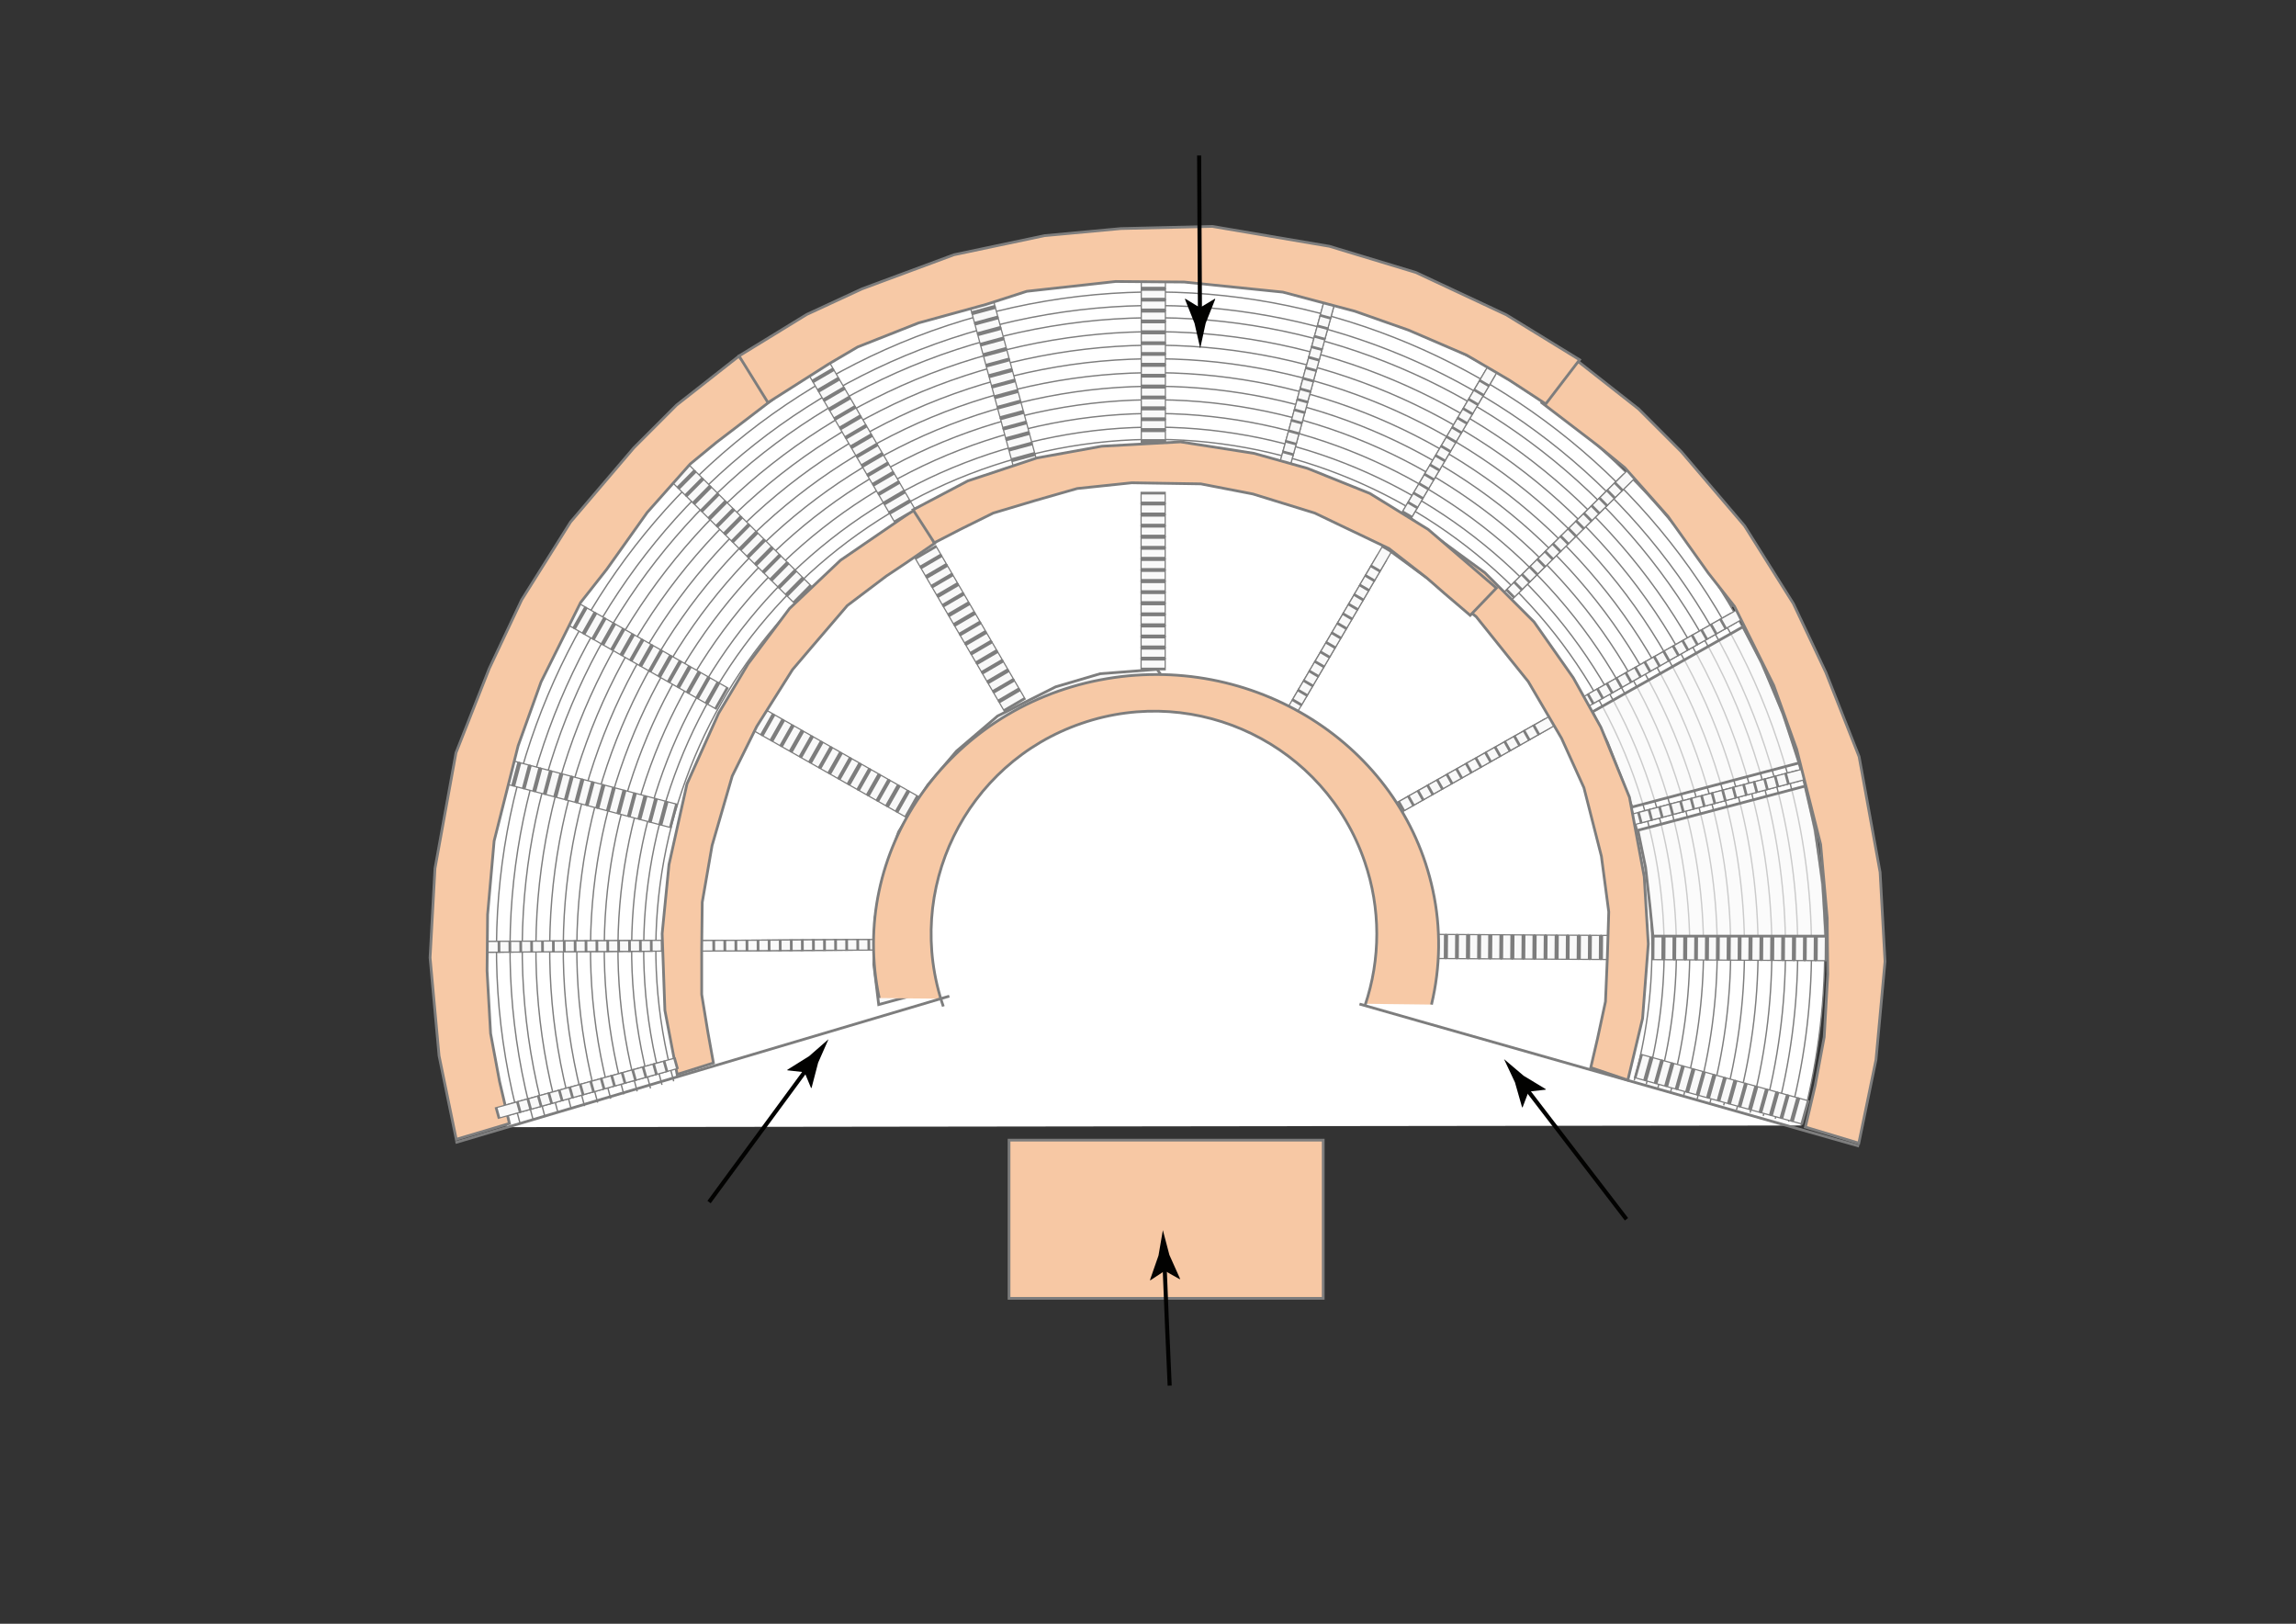 <?xml version="1.0" encoding="utf-8"?>
<!-- Generator: Adobe Illustrator 24.1.1, SVG Export Plug-In . SVG Version: 6.00 Build 0)  -->
<svg version="1.1"
	 id="svg2178" xmlns:cc="http://creativecommons.org/ns#" xmlns:dc="http://purl.org/dc/elements/1.1/" xmlns:inkscape="http://www.inkscape.org/namespaces/inkscape" xmlns:rdf="http://www.w3.org/1999/02/22-rdf-syntax-ns#" xmlns:sodipodi="http://sodipodi.sourceforge.net/DTD/sodipodi-0.dtd" xmlns:svg="http://www.w3.org/2000/svg"
	 xmlns="http://www.w3.org/2000/svg" xmlns:xlink="http://www.w3.org/1999/xlink" x="0px" y="0px" viewBox="0 0 841.9 595.3"
	 style="enable-background:new 0 0 841.9 595.3;" xml:space="preserve">
<rect x="0" y="0" width="841.9" height="595.3" fill="#333333" stroke="none"/>
<style type="text/css">
	.st0{fill-rule:evenodd;clip-rule:evenodd;fill:#F7C8A4;stroke:#7D7D7D;stroke-miterlimit:11.339;}
	.st1{fill-rule:evenodd;clip-rule:evenodd;fill:#F9F9F9;stroke:#7D7D7D;stroke-miterlimit:10;}
	.st2{fill:#F9F9F9;stroke:#7D7D7D;stroke-miterlimit:6.853;}
	.st3{fill:#F9F9F9;stroke:#7D7D7D;stroke-miterlimit:10.619;}
	.st4{fill:#F9F9F9;stroke:#7D7D7D;stroke-miterlimit:10.324;}
	.st5{fill:#F9F9F9;stroke:#7D7D7D;stroke-miterlimit:10.029;}
	.st6{fill:#F9F9F9;stroke:#7D7D7D;stroke-miterlimit:9.735;}
	.st7{fill:#F9F9F9;stroke:#7D7D7D;stroke-miterlimit:9.462;}
	.st8{fill:#F9F9F9;stroke:#7D7D7D;stroke-miterlimit:9.19;}
	.st9{fill:#F9F9F9;stroke:#7D7D7D;stroke-miterlimit:8.918;}
	.st10{fill:#F9F9F9;stroke:#7D7D7D;stroke-miterlimit:8.623;}
	.st11{fill:#F9F9F9;stroke:#7D7D7D;stroke-miterlimit:8.351;}
	.st12{fill:#F9F9F9;stroke:#7D7D7D;stroke-miterlimit:8.078;}
	.st13{fill:#F9F9F9;stroke:#7D7D7D;stroke-miterlimit:7.806;}
	.st14{fill:#F9F9F9;stroke:#7D7D7D;stroke-miterlimit:7.511;}
	.st15{fill:#F9F9F9;stroke:#7D7D7D;stroke-miterlimit:7.194;}
	.st16{fill:#F9F9F9;stroke:#7D7D7D;stroke-miterlimit:10;}
	.st17{fill:#FFFFFF;stroke:#7D7D7D;stroke-width:0.5;stroke-miterlimit:5.179;}
	.st18{fill:#F9F9F9;stroke:#7D7D7D;}
	.st19{fill-rule:evenodd;clip-rule:evenodd;fill:#F9F9F9;fill-opacity:0.63;stroke:#7D7D7D;stroke-miterlimit:10;}
	.st20{fill-rule:evenodd;clip-rule:evenodd;fill:#F7C9A6;stroke:#7D7D7D;stroke-miterlimit:10;}
	.st21{fill-rule:evenodd;clip-rule:evenodd;fill:#F7C9A6;stroke:#7D7D7D;stroke-miterlimit:11.339;}
	.st22{fill:#F7C9A6;stroke:#7D7D7D;stroke-miterlimit:6.513;}
	.st23{fill:#FFFFFF;stroke:#7D7D7D;stroke-miterlimit:5.179;}
	.st24{fill:#F9F9F9;stroke:#7D7D7D;stroke-miterlimit:11.339;}
	.st25{fill:none;stroke:#020201;stroke-width:1.5;stroke-miterlimit:11.339;}
	.st26{fill:#020201;}
</style>
<rect x="370" y="418" class="st0" width="115.2" height="58"/>
<sodipodi:namedview  bordercolor="#666666" borderopacity="1.0" gridtolerance="10.0" guidetolerance="10.0" id="namedview3041" inkscape:current-layer="svg2178" inkscape:cx="576.40912" inkscape:cy="372.14452" inkscape:grid-bbox="false" inkscape:guide-bbox="true" inkscape:guide-points="true" inkscape:object-bbox="true" inkscape:object-nodes="true" inkscape:object-paths="true" inkscape:object-points="true" inkscape:pageopacity="0.0" inkscape:pageshadow="2" inkscape:window-height="724" inkscape:window-maximized="0" inkscape:window-width="1264" inkscape:window-x="0" inkscape:window-y="25" inkscape:zoom="0.73742632" objecttolerance="4.1" pagecolor="#ffffff" showgrid="false" showguides="true">
	
		<inkscape:grid  color="#0000ff" empcolor="#0000ff" empopacity="0.4" empspacing="0" id="GridFromPre046Settings" opacity="0.2" originx="0px" originy="0px" spacingx="1px" spacingy="1px" type="xygrid">
		</inkscape:grid>
</sodipodi:namedview>
<defs>
	
		<inkscape:perspective  id="perspective4114" inkscape:persp3d-origin="526.18109 : 248.03149 : 1" inkscape:vp_x="0 : 372.04724 : 1" inkscape:vp_y="0 : 1000 : 0" inkscape:vp_z="1052.3622 : 372.04724 : 1" sodipodi:type="inkscape:persp3d">
		</inkscape:perspective>
	
		<sodipodi:namedview  bordercolor="#666666" borderopacity="1.0" gridtolerance="10000" guidetolerance="10" height="744.094px" id="base" inkscape:current-layer="layer1" inkscape:cx="537.65055" inkscape:cy="382.08933" inkscape:document-units="px" inkscape:pageopacity="0.0" inkscape:pageshadow="2" inkscape:window-height="974" inkscape:window-width="1280" inkscape:window-x="-8" inkscape:window-y="-8" inkscape:zoom="1.3851835" objecttolerance="10" pagecolor="#ffffff" width="1052.362px">
		</sodipodi:namedview>
	
		<inkscape:perspective  id="perspective3443" inkscape:persp3d-origin="0.5 : 0.33333333 : 1" inkscape:vp_x="0 : 0.5 : 1" inkscape:vp_y="0 : 1000 : 0" inkscape:vp_z="1 : 0.5 : 1" sodipodi:type="inkscape:persp3d">
		</inkscape:perspective>
	
		<inkscape:perspective  id="perspective4232" inkscape:persp3d-origin="0.5 : 0.33333333 : 1" inkscape:vp_x="0 : 0.5 : 1" inkscape:vp_y="0 : 1000 : 0" inkscape:vp_z="1 : 0.5 : 1" sodipodi:type="inkscape:persp3d">
		</inkscape:perspective>
</defs>
<path id="path13391" sodipodi:nodetypes="ccccccccc" class="st1" d="M600.8,177.7l-3.5,3.8l15.1,17.5l11.3,15.7l6.3,9.9l4.8-2.4
	L623,204.4l-11.9-15.5L600.8,177.7z"/>
<path id="path13393" sodipodi:nodetypes="ccccccccccc" class="st1" d="M593.9,185l-3.5,3.1l8.1,8.6l7.2,9.1l7.8,10.2l8.2,13.3
	l4.1-2.4l-5.7-10.1l-10.5-14.1l-8.4-10.3L593.9,185z"/>
<path id="path7585" sodipodi:cx="120.2316" sodipodi:cy="126.20222" sodipodi:end="6.547831" sodipodi:open="true" sodipodi:rx="63.119129" sodipodi:ry="63.119129" sodipodi:start="2.8766683" sodipodi:type="arc" class="st2" d="
	M318.8,376.5c-15.6-57.6,18.4-117,76.1-132.7s117,18.4,132.7,76.1c5,18.5,5,38.1,0,56.6"/>
<g id="g10401" transform="translate(-296.163, -7.47)">
	
		<path id="path7543" sodipodi:cx="120.2316" sodipodi:cy="126.20222" sodipodi:end="6.5512415" sodipodi:open="true" sodipodi:rx="63.119129" sodipodi:ry="63.119129" sodipodi:start="2.8748268" sodipodi:type="arc" class="st3" d="
		M557.6,399.8c-24.4-89.3,28.2-181.4,117.5-205.8c89.3-24.4,181.4,28.2,205.8,117.5c7.9,29,7.9,59.6-0.1,88.6"/>
	
		<path id="path7561" sodipodi:cx="120.2316" sodipodi:cy="126.20222" sodipodi:end="6.5505064" sodipodi:open="true" sodipodi:rx="63.119129" sodipodi:ry="63.119129" sodipodi:start="2.8751054" sodipodi:type="arc" class="st4" d="
		M562.1,398.5c-23.7-86.8,27.5-176.4,114.3-200.1s176.4,27.5,200.1,114.3c7.7,28.1,7.7,57.8,0,85.9"/>
	
		<path id="path7563" sodipodi:cx="120.2316" sodipodi:cy="126.20222" sodipodi:end="6.5490108" sodipodi:open="true" sodipodi:rx="63.119129" sodipodi:ry="63.119129" sodipodi:start="2.8737161" sodipodi:type="arc" class="st5" d="
		M566.7,397.5c-23.1-84.3,26.4-171.4,110.7-194.5s171.4,26.4,194.5,110.7c7.5,27.3,7.5,56.1,0.1,83.5"/>
	
		<path id="path7565" sodipodi:cx="120.2316" sodipodi:cy="126.20222" sodipodi:end="6.549532" sodipodi:open="true" sodipodi:rx="63.119129" sodipodi:ry="63.119129" sodipodi:start="2.874172" sodipodi:type="arc" class="st6" d="
		M571.1,396.2c-22.4-81.8,25.7-166.3,107.6-188.7S845,233.2,867.4,315c7.3,26.5,7.3,54.5,0,81"/>
	
		<path id="path7567" sodipodi:cx="120.2316" sodipodi:cy="126.20222" sodipodi:end="6.5505074" sodipodi:open="true" sodipodi:rx="63.119129" sodipodi:ry="63.119129" sodipodi:start="2.8761341" sodipodi:type="arc" class="st7" d="
		M575.2,394.8c-21.6-79.6,25.3-161.6,104.9-183.3s161.6,25.3,183.3,104.9c7,25.7,7,52.9-0.1,78.6"/>
	
		<path id="path7569" sodipodi:cx="120.2316" sodipodi:cy="126.20222" sodipodi:end="6.5496599" sodipodi:open="true" sodipodi:rx="63.119129" sodipodi:ry="63.119129" sodipodi:start="2.8747901" sodipodi:type="arc" class="st8" d="
		M579.4,393.9c-21.1-77.3,24.4-157,101.7-178.1s157,24.4,178.1,101.7c6.8,25,6.8,51.4,0,76.4"/>
	
		<path id="path7571" sodipodi:cx="120.2316" sodipodi:cy="126.20222" sodipodi:end="6.5518108" sodipodi:open="true" sodipodi:rx="63.119129" sodipodi:ry="63.119129" sodipodi:start="2.8758883" sodipodi:type="arc" class="st9" d="
		M583.5,392.6c-20.4-75,23.8-152.3,98.8-172.7s152.3,23.8,172.7,98.8c6.6,24.3,6.6,50-0.1,74.3"/>
	
		<path id="path7573" sodipodi:cx="120.2316" sodipodi:cy="126.20222" sodipodi:end="6.5498715" sodipodi:open="true" sodipodi:rx="63.119129" sodipodi:ry="63.119129" sodipodi:start="2.8753718" sodipodi:type="arc" class="st10" d="
		M588,391.4c-19.8-72.5,23-147.3,95.5-167.1s147.3,23,167.1,95.5c6.4,23.5,6.4,48.2,0,71.7"/>
	
		<path id="path7575" sodipodi:cx="120.2316" sodipodi:cy="126.20222" sodipodi:end="6.5487373" sodipodi:open="true" sodipodi:rx="63.119129" sodipodi:ry="63.119129" sodipodi:start="2.8757566" sodipodi:type="arc" class="st11" d="
		M592.1,390.3C573,320,614.5,247.6,684.7,228.5s142.6,22.3,161.8,92.5c6.2,22.7,6.2,46.5,0,69.2"/>
	
		<path id="path7577" sodipodi:cx="120.2316" sodipodi:cy="126.20222" sodipodi:end="6.5505099" sodipodi:open="true" sodipodi:rx="63.119129" sodipodi:ry="63.119129" sodipodi:start="2.8747165" sodipodi:type="arc" class="st12" d="
		M596.3,389.3c-18.6-67.9,21.4-138,89.3-156.6s138,21.4,156.6,89.3c6,22,6,45.3,0,67.3"/>
	
		<path id="path7579" sodipodi:cx="120.2316" sodipodi:cy="126.20222" sodipodi:end="6.5481389" sodipodi:open="true" sodipodi:rx="63.119129" sodipodi:ry="63.119129" sodipodi:start="2.8748733" sodipodi:type="arc" class="st13" d="
		M600.5,388.1c-17.9-65.6,20.7-133.4,86.4-151.3s133.4,20.7,151.3,86.4c5.8,21.2,5.8,43.5,0.1,64.7"/>
	
		<path id="path7581" sodipodi:cx="120.2316" sodipodi:cy="126.20222" sodipodi:end="6.546572" sodipodi:open="true" sodipodi:rx="63.119129" sodipodi:ry="63.119129" sodipodi:start="2.8754806" sodipodi:type="arc" class="st14" d="
		M604.9,386.8c-17.2-63.2,20-128.3,83.2-145.5s128.3,20,145.5,83.2c5.5,20.3,5.6,41.7,0.1,62"/>
	
		<path id="path7583" sodipodi:cx="120.2316" sodipodi:cy="126.20222" sodipodi:end="6.5489487" sodipodi:open="true" sodipodi:rx="63.119129" sodipodi:ry="63.119129" sodipodi:start="2.8766733" sodipodi:type="arc" class="st15" d="
		M609.7,385.4c-16.4-60.5,19.3-122.9,79.8-139.3c60.5-16.4,122.9,19.3,139.3,79.8c5.3,19.5,5.3,40,0,59.5"/>
	<path id="path9194" sodipodi:nodetypes="cssccsscc" class="st16" d="M824.6,379.7c5.1-19.5,4.3-32.9-0.9-52.3
		c-15.6-57.6-75.1-91.7-132.7-76.1c-57.6,15.6-87.8,71.3-77.6,126.2l5-1.7c-10.3-51.8,19.2-104.5,74-119.4
		c54.7-14.9,111.3,17.5,126.1,72.2c5,18.6,5.7,30.9,1,49.6L824.6,379.7z"/>
</g>
<g id="g10217" transform="translate(-296.163, -7.47)">
	
		<path id="path7515" sodipodi:cx="120.2316" sodipodi:cy="126.20222" sodipodi:end="6.5489137" sodipodi:open="true" sodipodi:rx="63.119129" sodipodi:ry="63.119129" sodipodi:start="2.8737576" sodipodi:type="arc" class="st17" d="
		M482,420.7c-36-131,41.1-266.4,172.1-302.4s266.4,41.1,302.4,172.1c11.6,42.4,11.7,87.2,0.1,129.7"/>
	
		<path id="path7517" sodipodi:cx="120.2316" sodipodi:cy="126.20222" sodipodi:end="6.5478712" sodipodi:open="true" sodipodi:rx="63.119129" sodipodi:ry="63.119129" sodipodi:start="2.8734547" sodipodi:type="arc" class="st17" d="
		M486.9,419.5c-35.3-128.4,40.2-261,168.6-296.3s261,40.2,296.3,168.6c11.4,41.5,11.5,85.3,0.2,126.9"/>
	
		<path id="path7519" sodipodi:cx="120.2316" sodipodi:cy="126.20222" sodipodi:end="6.5491021" sodipodi:open="true" sodipodi:rx="63.119129" sodipodi:ry="63.119129" sodipodi:start="2.8731495" sodipodi:type="arc" class="st17" d="
		M491.7,418.2c-34.6-125.7,39.3-255.6,165-290.2s255.6,39.3,290.2,165c11.2,40.8,11.3,83.8,0.2,124.6"/>
	
		<path id="path7521" sodipodi:cx="120.2316" sodipodi:cy="126.20222" sodipodi:end="6.5499605" sodipodi:open="true" sodipodi:rx="63.119129" sodipodi:ry="63.119129" sodipodi:start="2.8751215" sodipodi:type="arc" class="st17" d="
		M495.9,416.6c-33.7-123.4,39-250.7,162.4-284.4s250.7,39,284.4,162.4c10.9,39.9,10.9,82.1,0,122"/>
	
		<path id="path7523" sodipodi:cx="120.2316" sodipodi:cy="126.20222" sodipodi:end="6.5495511" sodipodi:open="true" sodipodi:rx="63.119129" sodipodi:ry="63.119129" sodipodi:start="2.8739416" sodipodi:type="arc" class="st17" d="
		M500.8,415.6c-33.1-120.7,37.9-245.3,158.6-278.4s245.3,37.9,278.4,158.6c10.7,39.1,10.8,80.4,0.1,119.6"/>
	
		<path id="path7525" sodipodi:cx="120.2316" sodipodi:cy="126.20222" sodipodi:end="6.5514039" sodipodi:open="true" sodipodi:rx="63.119129" sodipodi:ry="63.119129" sodipodi:start="2.8750055" sodipodi:type="arc" class="st17" d="
		M505.6,414c-32.2-118,37.3-239.9,155.4-272.1S900.8,179.2,933,297.3c10.5,38.3,10.4,78.8-0.1,117.1"/>
	
		<path id="path7527" sodipodi:cx="120.2316" sodipodi:cy="126.20222" sodipodi:end="6.5501359" sodipodi:open="true" sodipodi:rx="63.119129" sodipodi:ry="63.119129" sodipodi:start="2.8733875" sodipodi:type="arc" class="st17" d="
		M510.5,413c-31.7-115.3,36.1-234.5,151.4-266.2s234.5,36.1,266.2,151.4c10.3,37.5,10.3,77,0.1,114.5"/>
	
		<path id="path7529" sodipodi:cx="120.2316" sodipodi:cy="126.20222" sodipodi:end="6.5513385" sodipodi:open="true" sodipodi:rx="63.119129" sodipodi:ry="63.119129" sodipodi:start="2.8734139" sodipodi:type="arc" class="st17" d="
		M515.3,411.7c-31-112.6,35.3-229.1,147.9-260s229.1,35.3,260,147.9c10.1,36.7,10.1,75.4,0,112.1"/>
	
		<path id="path7531" sodipodi:cx="120.2316" sodipodi:cy="126.20222" sodipodi:end="6.5506334" sodipodi:open="true" sodipodi:rx="63.119129" sodipodi:ry="63.119129" sodipodi:start="2.8739415" sodipodi:type="arc" class="st17" d="
		M520.1,410.3c-30.2-110,34.6-223.6,144.6-253.8c110-30.2,223.6,34.6,253.8,144.6c9.8,35.7,9.8,73.5,0,109.2"/>
	
		<path id="path7533" sodipodi:cx="120.2316" sodipodi:cy="126.20222" sodipodi:end="6.5509161" sodipodi:open="true" sodipodi:rx="63.119129" sodipodi:ry="63.119129" sodipodi:start="2.8749071" sodipodi:type="arc" class="st17" d="
		M524.9,408.7c-29.3-107.4,33.9-218.2,141.3-247.5s218.2,33.9,247.5,141.3c9.5,34.8,9.5,71.6-0.1,106.4"/>
	
		<path id="path7535" sodipodi:cx="120.2316" sodipodi:cy="126.20222" sodipodi:end="6.5505878" sodipodi:open="true" sodipodi:rx="63.119129" sodipodi:ry="63.119129" sodipodi:start="2.8739569" sodipodi:type="arc" class="st17" d="
		M529.8,407.6c-28.7-104.7,32.9-212.8,137.5-241.5S880.1,199,908.8,303.7c9.3,34,9.3,69.9,0,103.9"/>
	
		<path id="path7537" sodipodi:cx="120.2316" sodipodi:cy="126.20222" sodipodi:end="6.5503233" sodipodi:open="true" sodipodi:rx="63.119129" sodipodi:ry="63.119129" sodipodi:start="2.8729073" sodipodi:type="arc" class="st17" d="
		M534.7,406.5c-28.1-102,31.8-207.4,133.8-235.5s207.4,31.8,235.5,133.8c9.1,33.2,9.2,68.2,0.1,101.4"/>
	
		<path id="path7539" sodipodi:cx="120.2316" sodipodi:cy="126.20222" sodipodi:end="6.5496212" sodipodi:open="true" sodipodi:rx="63.119129" sodipodi:ry="63.119129" sodipodi:start="2.8736685" sodipodi:type="arc" class="st17" d="
		M538.9,405.2c-27.3-99.6,31.2-202.5,130.9-229.9s202.5,31.2,229.9,130.9c8.9,32.3,8.9,66.4,0.1,98.8"/>
	
		<path id="path7541" sodipodi:cx="120.2316" sodipodi:cy="126.20222" sodipodi:end="6.5496525" sodipodi:open="true" sodipodi:rx="63.119129" sodipodi:ry="63.119129" sodipodi:start="2.8741355" sodipodi:type="arc" class="st17" d="
		M543.2,403.9c-26.7-97.3,30.6-197.7,127.8-224.4s197.7,30.6,224.4,127.8c8.6,31.5,8.7,64.8,0,96.3"/>
</g>
<g id="g4954" transform="matrix(0.44, 0, 0, 1.003, -75.353, 69.755)">
	<rect id="rect4956" x="1122.2" y="171.4" class="st18" width="20.1" height="3.6"/>
	<rect id="rect4958" x="1122.2" y="167.4" class="st18" width="20.1" height="3.6"/>
	<rect id="rect4960" x="1122.2" y="163.3" class="st18" width="20.1" height="3.6"/>
	<rect id="rect4962" x="1122.2" y="159.3" class="st18" width="20.1" height="3.6"/>
	<rect id="rect4964" x="1122.2" y="155.2" class="st18" width="20.1" height="3.6"/>
	<rect id="rect4966" x="1122.2" y="151.2" class="st18" width="20.1" height="3.6"/>
	<rect id="rect4968" x="1122.2" y="147.1" class="st18" width="20.1" height="3.6"/>
	<rect id="rect4970" x="1122.2" y="143.1" class="st18" width="20.1" height="3.6"/>
	<rect id="rect4972" x="1122.2" y="139" class="st18" width="20.1" height="3.6"/>
	<rect id="rect4974" x="1122.2" y="135" class="st18" width="20.1" height="3.6"/>
	<rect id="rect4976" x="1122.2" y="130.9" class="st18" width="20.1" height="3.6"/>
	<rect id="rect4978" x="1122.2" y="126.9" class="st18" width="20.1" height="3.6"/>
	<rect id="rect4980" x="1122.2" y="122.8" class="st18" width="20.1" height="3.6"/>
	<rect id="rect4982" x="1122.2" y="118.8" class="st18" width="20.1" height="3.6"/>
	<rect id="rect4984" x="1122.2" y="114.7" class="st18" width="20.1" height="3.6"/>
	<rect id="rect4986" x="1122.2" y="110.7" class="st18" width="20.1" height="3.6"/>
</g>
<g id="g27711" transform="matrix(0.118, -0.424, -0.949, -0.263, 167.797, 358.741)">
	
		<rect id="rect27713" x="182.4" y="-432.3" transform="matrix(-1 2.534905e-06 -2.534905e-06 -1 384.817 -868.22)" class="st18" width="20.1" height="-3.6"/>
	
		<rect id="rect27715" x="182.4" y="-436.3" transform="matrix(-1 2.534905e-06 -2.534905e-06 -1 384.817 -876.319)" class="st18" width="20.1" height="-3.6"/>
	
		<rect id="rect27717" x="182.4" y="-440.4" transform="matrix(-1 2.534905e-06 -2.534905e-06 -1 384.817 -884.418)" class="st18" width="20.1" height="-3.6"/>
	
		<rect id="rect27719" x="182.4" y="-444.4" transform="matrix(-1 2.534905e-06 -2.534905e-06 -1 384.817 -892.517)" class="st18" width="20.1" height="-3.6"/>
	
		<rect id="rect27721" x="182.4" y="-448.5" transform="matrix(-1 2.534905e-06 -2.534905e-06 -1 384.817 -900.616)" class="st18" width="20.1" height="-3.6"/>
	
		<rect id="rect27723" x="182.4" y="-452.5" transform="matrix(-1 2.534905e-06 -2.534905e-06 -1 384.817 -908.715)" class="st18" width="20.1" height="-3.6"/>
	
		<rect id="rect27725" x="182.4" y="-456.6" transform="matrix(-1 2.534905e-06 -2.534905e-06 -1 384.817 -916.813)" class="st18" width="20.1" height="-3.6"/>
	
		<rect id="rect27727" x="182.4" y="-460.6" transform="matrix(-1 2.534905e-06 -2.534905e-06 -1 384.817 -924.912)" class="st18" width="20.1" height="-3.6"/>
	
		<rect id="rect27729" x="182.4" y="-464.7" transform="matrix(-1 2.534905e-06 -2.534905e-06 -1 384.817 -933.011)" class="st18" width="20.1" height="-3.6"/>
	
		<rect id="rect27731" x="182.4" y="-468.7" transform="matrix(-1 2.534905e-06 -2.534905e-06 -1 384.817 -941.11)" class="st18" width="20.1" height="-3.6"/>
	
		<rect id="rect27733" x="182.4" y="-472.8" transform="matrix(-1 2.534905e-06 -2.534905e-06 -1 384.817 -949.209)" class="st18" width="20.1" height="-3.6"/>
	
		<rect id="rect27735" x="182.4" y="-476.8" transform="matrix(-1 2.534905e-06 -2.534905e-06 -1 384.817 -957.308)" class="st18" width="20.1" height="-3.6"/>
	
		<rect id="rect27737" x="182.4" y="-480.9" transform="matrix(-1 2.534905e-06 -2.534905e-06 -1 384.817 -965.407)" class="st18" width="20.1" height="-3.6"/>
	
		<rect id="rect27739" x="182.4" y="-484.9" transform="matrix(-1 2.534905e-06 -2.534905e-06 -1 384.817 -973.506)" class="st18" width="20.1" height="-3.6"/>
	
		<rect id="rect27741" x="182.4" y="-489" transform="matrix(-1 2.534905e-06 -2.534905e-06 -1 384.817 -981.605)" class="st18" width="20.1" height="-3.6"/>
	
		<rect id="rect27743" x="182.4" y="-493" transform="matrix(-1 2.534905e-06 -2.534905e-06 -1 384.817 -989.704)" class="st18" width="20.1" height="-3.6"/>
</g>
<g id="g30730" transform="matrix(-0.003, -0.44, 0.985, -0.006, 69.642, 347.093)" inkscape:transform-center-x="39.597854" inkscape:transform-center-y="5.7465774">
	
		<rect id="rect30732" x="-5.7" y="167.2" transform="matrix(-2.466875e-06 -1 1 -2.466875e-06 -173.25 170.095)" class="st18" width="8.2" height="9"/>
	
		<rect id="rect30734" x="-5.7" y="163.1" transform="matrix(-2.466875e-06 -1 1 -2.466875e-06 -169.2 166.045)" class="st18" width="8.2" height="9"/>
	
		<rect id="rect30736" x="-5.7" y="159.1" transform="matrix(-2.466875e-06 -1 1 -2.466875e-06 -165.151 161.995)" class="st18" width="8.2" height="9"/>
	
		<rect id="rect30738" x="-5.7" y="155" transform="matrix(-2.466875e-06 -1 1 -2.466875e-06 -161.101 157.946)" class="st18" width="8.2" height="9"/>
	
		<rect id="rect30740" x="-5.7" y="151" transform="matrix(-2.466875e-06 -1 1 -2.466875e-06 -157.052 153.897)" class="st18" width="8.2" height="9"/>
	
		<rect id="rect30742" x="-5.7" y="146.9" transform="matrix(-2.466875e-06 -1 1 -2.466875e-06 -153.002 149.847)" class="st18" width="8.2" height="9"/>
	
		<rect id="rect30744" x="-5.7" y="142.9" transform="matrix(-2.466875e-06 -1 1 -2.466875e-06 -148.953 145.798)" class="st18" width="8.2" height="9"/>
	
		<rect id="rect30746" x="-5.7" y="138.8" transform="matrix(-2.466875e-06 -1 1 -2.466875e-06 -144.904 141.748)" class="st18" width="8.2" height="9"/>
	
		<rect id="rect30748" x="-5.7" y="134.8" transform="matrix(-2.466875e-06 -1 1 -2.466875e-06 -140.854 137.699)" class="st18" width="8.2" height="9"/>
	
		<rect id="rect30750" x="-5.7" y="130.7" transform="matrix(-2.466875e-06 -1 1 -2.466875e-06 -136.805 133.649)" class="st18" width="8.2" height="9"/>
	
		<rect id="rect30752" x="-5.7" y="126.7" transform="matrix(-2.466875e-06 -1 1 -2.466875e-06 -132.755 129.6)" class="st18" width="8.2" height="9"/>
	
		<rect id="rect30754" x="-5.7" y="122.6" transform="matrix(-2.466875e-06 -1 1 -2.466875e-06 -128.706 125.55)" class="st18" width="8.2" height="9"/>
	
		<rect id="rect30756" x="-5.7" y="118.6" transform="matrix(-2.466875e-06 -1 1 -2.466875e-06 -124.656 121.501)" class="st18" width="8.2" height="9"/>
	
		<rect id="rect30758" x="-5.7" y="114.5" transform="matrix(-2.466875e-06 -1 1 -2.466875e-06 -120.607 117.451)" class="st18" width="8.2" height="9"/>
	
		<rect id="rect30760" x="-5.7" y="110.5" transform="matrix(-2.466875e-06 -1 1 -2.466875e-06 -116.557 113.402)" class="st18" width="8.2" height="9"/>
	
		<rect id="rect30762" x="-5.7" y="106.4" transform="matrix(-2.466875e-06 -1 1 -2.466875e-06 -112.508 109.353)" class="st18" width="8.2" height="9"/>
</g>
<g id="g30764" transform="matrix(-0.003, -0.44, 1.003, -0.006, 97.495, 346.962)" inkscape:transform-center-x="-59.43542" inkscape:transform-center-y="5.2807338">
	
		<rect id="rect30766" x="-5.8" y="216" transform="matrix(-2.466875e-06 -1 1 -2.466875e-06 -222.053 218.67)" class="st18" width="8.3" height="8.8"/>
	
		<rect id="rect30768" x="-5.8" y="211.9" transform="matrix(-2.466875e-06 -1 1 -2.466875e-06 -218.004 214.62)" class="st18" width="8.3" height="8.8"/>
	
		<rect id="rect30770" x="-5.8" y="207.9" transform="matrix(-2.466875e-06 -1 1 -2.466875e-06 -213.954 210.571)" class="st18" width="8.3" height="8.8"/>
	
		<rect id="rect30772" x="-5.8" y="203.8" transform="matrix(-2.466875e-06 -1 1 -2.466875e-06 -209.905 206.521)" class="st18" width="8.3" height="8.8"/>
	
		<rect id="rect30774" x="-5.8" y="199.8" transform="matrix(-2.466875e-06 -1 1 -2.466875e-06 -205.856 202.472)" class="st18" width="8.3" height="8.8"/>
	
		<rect id="rect30776" x="-5.8" y="195.7" transform="matrix(-2.466875e-06 -1 1 -2.466875e-06 -201.806 198.422)" class="st18" width="8.3" height="8.8"/>
	
		<rect id="rect30778" x="-5.8" y="191.7" transform="matrix(-2.466875e-06 -1 1 -2.466875e-06 -197.757 194.373)" class="st18" width="8.3" height="8.8"/>
	
		<rect id="rect30780" x="-5.8" y="187.6" transform="matrix(-2.466875e-06 -1 1 -2.466875e-06 -193.707 190.323)" class="st18" width="8.3" height="8.8"/>
	
		<rect id="rect30782" x="-5.8" y="183.6" transform="matrix(-2.466875e-06 -1 1 -2.466875e-06 -189.658 186.274)" class="st18" width="8.3" height="8.8"/>
	
		<rect id="rect30784" x="-5.8" y="179.5" transform="matrix(-2.466875e-06 -1 1 -2.466875e-06 -185.608 182.224)" class="st18" width="8.3" height="8.8"/>
	
		<rect id="rect30786" x="-5.8" y="175.5" transform="matrix(-2.466875e-06 -1 1 -2.466875e-06 -181.559 178.175)" class="st18" width="8.3" height="8.8"/>
	
		<rect id="rect30788" x="-5.8" y="171.4" transform="matrix(-2.466875e-06 -1 1 -2.466875e-06 -177.51 174.125)" class="st18" width="8.3" height="8.8"/>
	
		<rect id="rect30790" x="-5.8" y="167.4" transform="matrix(-2.466875e-06 -1 1 -2.466875e-06 -173.46 170.076)" class="st18" width="8.3" height="8.8"/>
	
		<rect id="rect30792" x="-5.8" y="163.3" transform="matrix(-2.466875e-06 -1 1 -2.466875e-06 -169.411 166.027)" class="st18" width="8.3" height="8.8"/>
	
		<rect id="rect30794" x="-5.8" y="159.3" transform="matrix(-2.466875e-06 -1 1 -2.466875e-06 -165.361 161.977)" class="st18" width="8.3" height="8.8"/>
	
		<rect id="rect30796" x="-5.8" y="155.2" transform="matrix(-2.466875e-06 -1 1 -2.466875e-06 -161.312 157.928)" class="st18" width="8.3" height="8.8"/>
</g>
<g id="g30798" transform="matrix(0.003, -0.44, -0.985, -0.006, 228.99, 347.249)" inkscape:transform-center-x="-39.597849" inkscape:transform-center-y="5.7465774">
	
		<rect id="rect30800" x="-5.2" y="-382.9" transform="matrix(-1 2.603489e-06 -2.603489e-06 -1 9.704 -769.405)" class="st18" width="20.1" height="-3.6"/>
	
		<rect id="rect30802" x="-5.2" y="-386.9" transform="matrix(-1 2.603489e-06 -2.603489e-06 -1 9.704 -777.504)" class="st18" width="20.1" height="-3.6"/>
	
		<rect id="rect30804" x="-5.2" y="-391" transform="matrix(-1 2.603489e-06 -2.603489e-06 -1 9.704 -785.603)" class="st18" width="20.1" height="-3.6"/>
	
		<rect id="rect30806" x="-5.2" y="-395" transform="matrix(-1 2.603489e-06 -2.603489e-06 -1 9.704 -793.702)" class="st18" width="20.1" height="-3.6"/>
	
		<rect id="rect30808" x="-5.2" y="-399.1" transform="matrix(-1 2.603489e-06 -2.603489e-06 -1 9.704 -801.801)" class="st18" width="20.1" height="-3.6"/>
	
		<rect id="rect30810" x="-5.2" y="-403.1" transform="matrix(-1 2.603489e-06 -2.603489e-06 -1 9.704 -809.9)" class="st18" width="20.1" height="-3.6"/>
	
		<rect id="rect30812" x="-5.2" y="-407.2" transform="matrix(-1 2.603489e-06 -2.603489e-06 -1 9.704 -817.999)" class="st18" width="20.1" height="-3.6"/>
	
		<rect id="rect30814" x="-5.2" y="-411.2" transform="matrix(-1 2.603489e-06 -2.603489e-06 -1 9.704 -826.098)" class="st18" width="20.1" height="-3.6"/>
	
		<rect id="rect30816" x="-5.2" y="-415.3" transform="matrix(-1 2.603489e-06 -2.603489e-06 -1 9.704 -834.197)" class="st18" width="20.1" height="-3.6"/>
	
		<rect id="rect30818" x="-5.2" y="-419.3" transform="matrix(-1 2.603489e-06 -2.603489e-06 -1 9.704 -842.295)" class="st18" width="20.1" height="-3.6"/>
	
		<rect id="rect30820" x="-5.2" y="-423.4" transform="matrix(-1 2.603489e-06 -2.603489e-06 -1 9.704 -850.394)" class="st18" width="20.1" height="-3.6"/>
	
		<rect id="rect30822" x="-5.2" y="-427.4" transform="matrix(-1 2.603489e-06 -2.603489e-06 -1 9.704 -858.493)" class="st18" width="20.1" height="-3.6"/>
	
		<rect id="rect30824" x="-5.2" y="-431.5" transform="matrix(-1 2.603489e-06 -2.603489e-06 -1 9.704 -866.592)" class="st18" width="20.1" height="-3.6"/>
	
		<rect id="rect30826" x="-5.2" y="-435.5" transform="matrix(-1 2.603489e-06 -2.603489e-06 -1 9.704 -874.691)" class="st18" width="20.1" height="-3.6"/>
	
		<rect id="rect30828" x="-5.2" y="-439.6" transform="matrix(-1 2.603489e-06 -2.603489e-06 -1 9.704 -882.79)" class="st18" width="20.1" height="-3.6"/>
	
		<rect id="rect30830" x="-5.2" y="-443.6" transform="matrix(-1 2.603489e-06 -2.603489e-06 -1 9.704 -890.889)" class="st18" width="20.1" height="-3.6"/>
</g>
<g id="g30832" transform="matrix(0.003, -0.44, -1.003, -0.006, 201.138, 347.118)" inkscape:transform-center-x="59.435425" inkscape:transform-center-y="5.2807338">
	
		<rect id="rect30834" x="-5.3" y="-324.2" transform="matrix(-1 2.603489e-06 -2.603489e-06 -1 9.474 -652.001)" class="st18" width="20.1" height="-3.6"/>
	
		<rect id="rect30836" x="-5.3" y="-328.2" transform="matrix(-1 2.603489e-06 -2.603489e-06 -1 9.474 -660.1)" class="st18" width="20.1" height="-3.6"/>
	
		<rect id="rect30838" x="-5.3" y="-332.3" transform="matrix(-1 2.603489e-06 -2.603489e-06 -1 9.474 -668.198)" class="st18" width="20.1" height="-3.6"/>
	
		<rect id="rect30840" x="-5.3" y="-336.3" transform="matrix(-1 2.603489e-06 -2.603489e-06 -1 9.474 -676.297)" class="st18" width="20.1" height="-3.6"/>
	
		<rect id="rect30842" x="-5.3" y="-340.4" transform="matrix(-1 2.603489e-06 -2.603489e-06 -1 9.474 -684.396)" class="st18" width="20.1" height="-3.6"/>
	
		<rect id="rect30844" x="-5.3" y="-344.4" transform="matrix(-1 2.603489e-06 -2.603489e-06 -1 9.474 -692.495)" class="st18" width="20.1" height="-3.6"/>
	
		<rect id="rect30846" x="-5.3" y="-348.5" transform="matrix(-1 2.603489e-06 -2.603489e-06 -1 9.474 -700.594)" class="st18" width="20.1" height="-3.6"/>
	
		<rect id="rect30848" x="-5.3" y="-352.5" transform="matrix(-1 2.603489e-06 -2.603489e-06 -1 9.474 -708.693)" class="st18" width="20.1" height="-3.6"/>
	
		<rect id="rect30850" x="-5.3" y="-356.6" transform="matrix(-1 2.603489e-06 -2.603489e-06 -1 9.474 -716.792)" class="st18" width="20.1" height="-3.6"/>
	
		<rect id="rect30852" x="-5.3" y="-360.6" transform="matrix(-1 2.603489e-06 -2.603489e-06 -1 9.474 -724.891)" class="st18" width="20.1" height="-3.6"/>
	
		<rect id="rect30854" x="-5.3" y="-364.7" transform="matrix(-1 2.603489e-06 -2.603489e-06 -1 9.474 -732.99)" class="st18" width="20.1" height="-3.6"/>
	
		<rect id="rect30856" x="-5.3" y="-368.7" transform="matrix(-1 2.603489e-06 -2.603489e-06 -1 9.474 -741.088)" class="st18" width="20.1" height="-3.6"/>
	
		<rect id="rect30858" x="-5.3" y="-372.8" transform="matrix(-1 2.603489e-06 -2.603489e-06 -1 9.474 -749.187)" class="st18" width="20.1" height="-3.6"/>
	
		<rect id="rect30860" x="-5.3" y="-376.8" transform="matrix(-1 2.603489e-06 -2.603489e-06 -1 9.474 -757.286)" class="st18" width="20.1" height="-3.6"/>
	
		<rect id="rect30862" x="-5.3" y="-380.9" transform="matrix(-1 2.603489e-06 -2.603489e-06 -1 9.474 -765.385)" class="st18" width="20.1" height="-3.6"/>
	
		<rect id="rect30864" x="-5.3" y="-384.9" transform="matrix(-1 2.603489e-06 -2.603489e-06 -1 9.474 -773.484)" class="st18" width="20.1" height="-3.6"/>
</g>
<g id="g30866" transform="matrix(0.113, -0.426, 0.952, 0.252, 13.647, 318.49)" inkscape:transform-center-x="258.23722" inkscape:transform-center-y="-69.70498">
	
		<rect id="rect30868" x="167.9" y="220.2" transform="matrix(-1 2.536499e-06 -2.536499e-06 -1 355.942 444.121)" class="st18" width="20.1" height="3.6"/>
	
		<rect id="rect30870" x="167.9" y="216.2" transform="matrix(-1 2.536499e-06 -2.536499e-06 -1 355.942 436.022)" class="st18" width="20.1" height="3.6"/>
	
		<rect id="rect30872" x="167.9" y="212.1" transform="matrix(-1 2.536499e-06 -2.536499e-06 -1 355.942 427.923)" class="st18" width="20.1" height="3.6"/>
	
		<rect id="rect30874" x="167.9" y="208.1" transform="matrix(-1 2.536499e-06 -2.536499e-06 -1 355.942 419.824)" class="st18" width="20.1" height="3.6"/>
	
		<rect id="rect30876" x="167.9" y="204" transform="matrix(-1 2.536499e-06 -2.536499e-06 -1 355.942 411.725)" class="st18" width="20.1" height="3.6"/>
	
		<rect id="rect30878" x="167.9" y="200" transform="matrix(-1 2.536499e-06 -2.536499e-06 -1 355.942 403.627)" class="st18" width="20.1" height="3.6"/>
	
		<rect id="rect30880" x="167.9" y="195.9" transform="matrix(-1 2.536499e-06 -2.536499e-06 -1 355.942 395.528)" class="st18" width="20.1" height="3.6"/>
	
		<rect id="rect30882" x="167.9" y="191.9" transform="matrix(-1 2.536499e-06 -2.536499e-06 -1 355.942 387.429)" class="st18" width="20.1" height="3.6"/>
	
		<rect id="rect30884" x="167.9" y="187.8" transform="matrix(-1 2.536499e-06 -2.536499e-06 -1 355.942 379.33)" class="st18" width="20.1" height="3.6"/>
	
		<rect id="rect30886" x="167.9" y="183.8" transform="matrix(-1 2.536499e-06 -2.536499e-06 -1 355.942 371.231)" class="st18" width="20.1" height="3.6"/>
	
		<rect id="rect30888" x="167.9" y="179.7" transform="matrix(-1 2.536499e-06 -2.536499e-06 -1 355.942 363.132)" class="st18" width="20.1" height="3.6"/>
	
		<rect id="rect30890" x="167.9" y="175.7" transform="matrix(-1 2.536499e-06 -2.536499e-06 -1 355.942 355.033)" class="st18" width="20.1" height="3.6"/>
	
		<rect id="rect30892" x="167.9" y="171.6" transform="matrix(-1 2.536499e-06 -2.536499e-06 -1 355.942 346.934)" class="st18" width="20.1" height="3.6"/>
	
		<rect id="rect30894" x="167.9" y="167.6" transform="matrix(-1 2.536499e-06 -2.536499e-06 -1 355.942 338.835)" class="st18" width="20.1" height="3.6"/>
	
		<rect id="rect30896" x="167.9" y="163.5" transform="matrix(-1 2.536499e-06 -2.536499e-06 -1 355.942 330.736)" class="st18" width="20.1" height="3.6"/>
	
		<rect id="rect30898" x="167.9" y="159.5" transform="matrix(-1 2.536499e-06 -2.536499e-06 -1 355.942 322.637)" class="st18" width="20.1" height="3.6"/>
</g>
<g id="g30934" transform="matrix(-0.113, -0.426, -0.952, 0.252, 284.921, 318.844)" inkscape:transform-center-x="-258.23722" inkscape:transform-center-y="-69.70498">
	
		<rect id="rect30936" x="-145.9" y="-311" transform="matrix(-2.533864e-06 -1 1 -2.533864e-06 173.662 -457.342)" class="st18" width="8.2" height="-9"/>
	
		<rect id="rect30938" x="-145.9" y="-315.1" transform="matrix(-2.533864e-06 -1 1 -2.533864e-06 177.711 -461.392)" class="st18" width="8.2" height="-9"/>
	
		<rect id="rect30940" x="-145.9" y="-319.1" transform="matrix(-2.533864e-06 -1 1 -2.533864e-06 181.761 -465.441)" class="st18" width="8.2" height="-9"/>
	
		<rect id="rect30942" x="-145.9" y="-323.2" transform="matrix(-2.533864e-06 -1 1 -2.533864e-06 185.81 -469.49)" class="st18" width="8.2" height="-9"/>
	
		<rect id="rect30944" x="-145.9" y="-327.2" transform="matrix(-2.533864e-06 -1 1 -2.533864e-06 189.859 -473.54)" class="st18" width="8.2" height="-9"/>
	
		<rect id="rect30946" x="-145.9" y="-331.3" transform="matrix(-2.533864e-06 -1 1 -2.533864e-06 193.909 -477.589)" class="st18" width="8.2" height="-9"/>
	
		<rect id="rect30948" x="-145.9" y="-335.3" transform="matrix(-2.533864e-06 -1 1 -2.533864e-06 197.958 -481.639)" class="st18" width="8.2" height="-9"/>
	
		<rect id="rect30950" x="-145.9" y="-339.4" transform="matrix(-2.533864e-06 -1 1 -2.533864e-06 202.008 -485.688)" class="st18" width="8.2" height="-9"/>
	
		<rect id="rect30952" x="-145.9" y="-343.4" transform="matrix(-2.533864e-06 -1 1 -2.533864e-06 206.057 -489.738)" class="st18" width="8.2" height="-9"/>
	
		<rect id="rect30954" x="-145.9" y="-347.5" transform="matrix(-2.533864e-06 -1 1 -2.533864e-06 210.107 -493.787)" class="st18" width="8.2" height="-9"/>
	
		<rect id="rect30956" x="-145.9" y="-351.5" transform="matrix(-2.533864e-06 -1 1 -2.533864e-06 214.156 -497.837)" class="st18" width="8.2" height="-9"/>
	
		<rect id="rect30958" x="-145.9" y="-355.6" transform="matrix(-2.533864e-06 -1 1 -2.533864e-06 218.206 -501.886)" class="st18" width="8.2" height="-9"/>
	
		<rect id="rect30960" x="-145.9" y="-359.6" transform="matrix(-2.533864e-06 -1 1 -2.533864e-06 222.255 -505.936)" class="st18" width="8.2" height="-9"/>
	
		<rect id="rect30962" x="-145.9" y="-363.7" transform="matrix(-2.533864e-06 -1 1 -2.533864e-06 226.305 -509.985)" class="st18" width="8.2" height="-9"/>
	
		<rect id="rect30964" x="-145.9" y="-367.7" transform="matrix(-2.533864e-06 -1 1 -2.533864e-06 230.354 -514.035)" class="st18" width="8.2" height="-9"/>
	
		<rect id="rect30966" x="-145.9" y="-371.8" transform="matrix(-2.533864e-06 -1 1 -2.533864e-06 234.404 -518.084)" class="st18" width="8.2" height="-9"/>
</g>
<g id="g31002" transform="matrix(0.217, -0.383, 0.856, 0.486, -31.808, 277.55)" inkscape:transform-center-x="231.99604" inkscape:transform-center-y="-133.12801">
	
		<rect id="rect31004" x="365" y="247.4" transform="matrix(-1 2.533243e-06 -2.533243e-06 -1 750.048 498.544)" class="st18" width="20.1" height="3.6"/>
	
		<rect id="rect31006" x="365" y="243.4" transform="matrix(-1 2.533243e-06 -2.533243e-06 -1 750.048 490.445)" class="st18" width="20.1" height="3.6"/>
	
		<rect id="rect31008" x="365" y="239.3" transform="matrix(-1 2.533243e-06 -2.533243e-06 -1 750.048 482.346)" class="st18" width="20.1" height="3.6"/>
	
		<rect id="rect31010" x="365" y="235.3" transform="matrix(-1 2.533243e-06 -2.533243e-06 -1 750.048 474.248)" class="st18" width="20.1" height="3.6"/>
	
		<rect id="rect31012" x="365" y="231.3" transform="matrix(-1 2.533243e-06 -2.533243e-06 -1 750.047 466.149)" class="st18" width="20.1" height="3.6"/>
	
		<rect id="rect31014" x="365" y="227.2" transform="matrix(-1 2.533243e-06 -2.533243e-06 -1 750.047 458.05)" class="st18" width="20.1" height="3.6"/>
	
		<rect id="rect31016" x="365" y="223.2" transform="matrix(-1 2.533243e-06 -2.533243e-06 -1 750.047 449.951)" class="st18" width="20.1" height="3.6"/>
	
		<rect id="rect31018" x="365" y="219.1" transform="matrix(-1 2.533243e-06 -2.533243e-06 -1 750.047 441.852)" class="st18" width="20.1" height="3.6"/>
	
		<rect id="rect31020" x="365" y="215.1" transform="matrix(-1 2.533243e-06 -2.533243e-06 -1 750.047 433.753)" class="st18" width="20.1" height="3.6"/>
	
		<rect id="rect31022" x="365" y="211" transform="matrix(-1 2.533243e-06 -2.533243e-06 -1 750.047 425.654)" class="st18" width="20.1" height="3.6"/>
	
		<rect id="rect31024" x="365" y="207" transform="matrix(-1 2.533243e-06 -2.533243e-06 -1 750.047 417.555)" class="st18" width="20.1" height="3.6"/>
	
		<rect id="rect31026" x="365" y="202.9" transform="matrix(-1 2.533243e-06 -2.533243e-06 -1 750.047 409.456)" class="st18" width="20.1" height="3.6"/>
	
		<rect id="rect31028" x="365" y="198.9" transform="matrix(-1 2.533243e-06 -2.533243e-06 -1 750.047 401.357)" class="st18" width="20.1" height="3.6"/>
	
		<rect id="rect31030" x="365" y="194.8" transform="matrix(-1 2.533243e-06 -2.533243e-06 -1 750.047 393.259)" class="st18" width="20.1" height="3.6"/>
	
		<rect id="rect31032" x="365" y="190.8" transform="matrix(-1 2.533243e-06 -2.533243e-06 -1 750.047 385.16)" class="st18" width="20.1" height="3.6"/>
	
		<rect id="rect31034" x="365" y="186.7" transform="matrix(-1 2.533243e-06 -2.533243e-06 -1 750.047 377.061)" class="st18" width="20.1" height="3.6"/>
</g>
<g id="g31036" transform="matrix(0.217, -0.383, 0.872, 0.495, -7.487, 291.403)" inkscape:transform-center-x="145.91175" inkscape:transform-center-y="-84.165833">
	
		<rect id="rect31038" x="364.8" y="295" transform="matrix(-1 2.533243e-06 -2.533243e-06 -1 749.672 593.631)" class="st18" width="20.1" height="3.6"/>
	
		<rect id="rect31040" x="364.8" y="290.9" transform="matrix(-1 2.533243e-06 -2.533243e-06 -1 749.672 585.532)" class="st18" width="20.1" height="3.6"/>
	
		<rect id="rect31042" x="364.8" y="286.9" transform="matrix(-1 2.533243e-06 -2.533243e-06 -1 749.672 577.433)" class="st18" width="20.1" height="3.6"/>
	
		<rect id="rect31044" x="364.8" y="282.8" transform="matrix(-1 2.533243e-06 -2.533243e-06 -1 749.672 569.335)" class="st18" width="20.1" height="3.6"/>
	
		<rect id="rect31046" x="364.8" y="278.8" transform="matrix(-1 2.533243e-06 -2.533243e-06 -1 749.672 561.236)" class="st18" width="20.1" height="3.6"/>
	
		<rect id="rect31048" x="364.8" y="274.7" transform="matrix(-1 2.533243e-06 -2.533243e-06 -1 749.672 553.137)" class="st18" width="20.1" height="3.6"/>
	
		<rect id="rect31050" x="364.8" y="270.7" transform="matrix(-1 2.533243e-06 -2.533243e-06 -1 749.672 545.038)" class="st18" width="20.1" height="3.6"/>
	
		<rect id="rect31052" x="364.8" y="266.6" transform="matrix(-1 2.533243e-06 -2.533243e-06 -1 749.672 536.939)" class="st18" width="20.1" height="3.6"/>
	
		<rect id="rect31054" x="364.8" y="262.6" transform="matrix(-1 2.533243e-06 -2.533243e-06 -1 749.672 528.84)" class="st18" width="20.1" height="3.6"/>
	
		<rect id="rect31056" x="364.8" y="258.5" transform="matrix(-1 2.533243e-06 -2.533243e-06 -1 749.672 520.741)" class="st18" width="20.1" height="3.6"/>
	
		<rect id="rect31058" x="364.8" y="254.5" transform="matrix(-1 2.533243e-06 -2.533243e-06 -1 749.672 512.642)" class="st18" width="20.1" height="3.6"/>
	
		<rect id="rect31060" x="364.8" y="250.4" transform="matrix(-1 2.533243e-06 -2.533243e-06 -1 749.672 504.543)" class="st18" width="20.1" height="3.6"/>
	
		<rect id="rect31062" x="364.8" y="246.4" transform="matrix(-1 2.533243e-06 -2.533243e-06 -1 749.672 496.444)" class="st18" width="20.1" height="3.6"/>
	
		<rect id="rect31064" x="364.8" y="242.3" transform="matrix(-1 2.533243e-06 -2.533243e-06 -1 749.672 488.346)" class="st18" width="20.1" height="3.6"/>
	
		<rect id="rect31066" x="364.8" y="238.3" transform="matrix(-1 2.533243e-06 -2.533243e-06 -1 749.672 480.247)" class="st18" width="20.1" height="3.6"/>
	
		<rect id="rect31068" x="364.8" y="234.2" transform="matrix(-1 2.533243e-06 -2.533243e-06 -1 749.672 472.148)" class="st18" width="20.1" height="3.6"/>
</g>
<g id="g31070" transform="matrix(-0.217, -0.383, -0.857, 0.485, 330.17, 278.143)" inkscape:transform-center-x="-232.17232" inkscape:transform-center-y="-132.82049">
	
		<rect id="rect31072" x="-243.9" y="-230.2" transform="matrix(-2.535258e-06 -1 1 -2.535258e-06 -5.145 -474.43)" class="st18" width="8.2" height="-9"/>
	
		<rect id="rect31074" x="-243.9" y="-234.2" transform="matrix(-2.535258e-06 -1 1 -2.535258e-06 -1.096 -478.48)" class="st18" width="8.2" height="-9"/>
	
		<rect id="rect31076" x="-243.9" y="-238.3" transform="matrix(-2.535258e-06 -1 1 -2.535258e-06 2.954 -482.529)" class="st18" width="8.2" height="-9"/>
	
		<rect id="rect31078" x="-243.9" y="-242.3" transform="matrix(-2.535258e-06 -1 1 -2.535258e-06 7.003 -486.579)" class="st18" width="8.2" height="-9"/>
	
		<rect id="rect31080" x="-243.9" y="-246.4" transform="matrix(-2.535258e-06 -1 1 -2.535258e-06 11.053 -490.628)" class="st18" width="8.2" height="-9"/>
	
		<rect id="rect31082" x="-243.9" y="-250.4" transform="matrix(-2.535258e-06 -1 1 -2.535258e-06 15.102 -494.678)" class="st18" width="8.2" height="-9"/>
	
		<rect id="rect31084" x="-243.9" y="-254.5" transform="matrix(-2.535258e-06 -1 1 -2.535258e-06 19.151 -498.727)" class="st18" width="8.2" height="-9"/>
	
		<rect id="rect31086" x="-243.9" y="-258.5" transform="matrix(-2.535258e-06 -1 1 -2.535258e-06 23.201 -502.776)" class="st18" width="8.2" height="-9"/>
	
		<rect id="rect31088" x="-243.9" y="-262.6" transform="matrix(-2.535258e-06 -1 1 -2.535258e-06 27.25 -506.826)" class="st18" width="8.2" height="-9"/>
	
		<rect id="rect31090" x="-243.9" y="-266.6" transform="matrix(-2.535258e-06 -1 1 -2.535258e-06 31.3 -510.875)" class="st18" width="8.2" height="-9"/>
	
		<rect id="rect31092" x="-243.9" y="-270.7" transform="matrix(-2.535258e-06 -1 1 -2.535258e-06 35.349 -514.925)" class="st18" width="8.2" height="-9"/>
	
		<rect id="rect31094" x="-243.9" y="-274.7" transform="matrix(-2.535258e-06 -1 1 -2.535258e-06 39.399 -518.974)" class="st18" width="8.2" height="-9"/>
	
		<rect id="rect31096" x="-243.9" y="-278.8" transform="matrix(-2.535258e-06 -1 1 -2.535258e-06 43.448 -523.024)" class="st18" width="8.2" height="-9"/>
	
		<rect id="rect31098" x="-243.9" y="-282.8" transform="matrix(-2.535258e-06 -1 1 -2.535258e-06 47.498 -527.073)" class="st18" width="8.2" height="-9"/>
	
		<rect id="rect31100" x="-243.9" y="-286.8" transform="matrix(-2.535258e-06 -1 1 -2.535258e-06 51.547 -531.123)" class="st18" width="8.2" height="-9"/>
	
		<rect id="rect31102" x="-243.9" y="-290.9" transform="matrix(-2.535258e-06 -1 1 -2.535258e-06 55.596 -535.172)" class="st18" width="8.2" height="-9"/>
</g>
<g id="g31104" transform="matrix(-0.217, -0.383, -0.873, 0.494, 305.941, 291.882)" inkscape:transform-center-x="-146.02322" inkscape:transform-center-y="-83.972372">
	
		<rect id="rect31106" x="-244.1" y="-174.2" transform="matrix(-2.535258e-06 -1 1 -2.535258e-06 -61.265 -418.544)" class="st18" width="8.3" height="-8.8"/>
	
		<rect id="rect31108" x="-244.1" y="-178.3" transform="matrix(-2.535258e-06 -1 1 -2.535258e-06 -57.215 -422.594)" class="st18" width="8.3" height="-8.8"/>
	
		<rect id="rect31110" x="-244.1" y="-182.3" transform="matrix(-2.535258e-06 -1 1 -2.535258e-06 -53.166 -426.643)" class="st18" width="8.3" height="-8.8"/>
	
		<rect id="rect31112" x="-244.1" y="-186.4" transform="matrix(-2.535258e-06 -1 1 -2.535258e-06 -49.117 -430.693)" class="st18" width="8.3" height="-8.8"/>
	
		<rect id="rect31114" x="-244.1" y="-190.4" transform="matrix(-2.535258e-06 -1 1 -2.535258e-06 -45.067 -434.742)" class="st18" width="8.3" height="-8.8"/>
	
		<rect id="rect31116" x="-244.1" y="-194.5" transform="matrix(-2.535258e-06 -1 1 -2.535258e-06 -41.018 -438.792)" class="st18" width="8.3" height="-8.8"/>
	
		<rect id="rect31118" x="-244.1" y="-198.5" transform="matrix(-2.535258e-06 -1 1 -2.535258e-06 -36.968 -442.841)" class="st18" width="8.3" height="-8.8"/>
	
		<rect id="rect31120" x="-244.1" y="-202.6" transform="matrix(-2.535258e-06 -1 1 -2.535258e-06 -32.919 -446.891)" class="st18" width="8.3" height="-8.8"/>
	
		<rect id="rect31122" x="-244.1" y="-206.6" transform="matrix(-2.535258e-06 -1 1 -2.535258e-06 -28.869 -450.94)" class="st18" width="8.3" height="-8.8"/>
	
		<rect id="rect31124" x="-244.1" y="-210.7" transform="matrix(-2.535258e-06 -1 1 -2.535258e-06 -24.82 -454.99)" class="st18" width="8.3" height="-8.8"/>
	
		<rect id="rect31126" x="-244.1" y="-214.7" transform="matrix(-2.535258e-06 -1 1 -2.535258e-06 -20.77 -459.039)" class="st18" width="8.3" height="-8.8"/>
	
		<rect id="rect31128" x="-244.1" y="-218.8" transform="matrix(-2.535258e-06 -1 1 -2.535258e-06 -16.721 -463.089)" class="st18" width="8.3" height="-8.8"/>
	
		<rect id="rect31130" x="-244.1" y="-222.8" transform="matrix(-2.535258e-06 -1 1 -2.535258e-06 -12.671 -467.138)" class="st18" width="8.3" height="-8.8"/>
	
		<rect id="rect31132" x="-244.1" y="-226.9" transform="matrix(-2.535258e-06 -1 1 -2.535258e-06 -8.622 -471.187)" class="st18" width="8.3" height="-8.8"/>
	
		<rect id="rect31134" x="-244.1" y="-230.9" transform="matrix(-2.535258e-06 -1 1 -2.535258e-06 -4.572 -475.237)" class="st18" width="8.3" height="-8.8"/>
	
		<rect id="rect31136" x="-244.1" y="-235" transform="matrix(-2.535258e-06 -1 1 -2.535258e-06 -0.523 -479.286)" class="st18" width="8.3" height="-8.8"/>
</g>
<g id="g31240" transform="matrix(-0.38, -0.223, -0.508, 0.865, 369.653, 190.666)" inkscape:transform-center-x="-84.281223" inkscape:transform-center-y="-145.8451">
	
		<rect id="rect31242" x="-288.3" y="8.3" transform="matrix(-2.530682e-06 -1 1 -2.530682e-06 -288.019 -280.242)" class="st18" width="8.3" height="-8.8"/>
	
		<rect id="rect31244" x="-288.3" y="4.2" transform="matrix(-2.530682e-06 -1 1 -2.530682e-06 -283.97 -284.292)" class="st18" width="8.3" height="-8.8"/>
	
		<rect id="rect31246" x="-288.3" y="0.2" transform="matrix(-2.530682e-06 -1 1 -2.530682e-06 -279.92 -288.341)" class="st18" width="8.3" height="-8.8"/>
	
		<rect id="rect31248" x="-288.3" y="-3.9" transform="matrix(-2.530682e-06 -1 1 -2.530682e-06 -275.871 -292.39)" class="st18" width="8.3" height="-8.8"/>
	
		<rect id="rect31250" x="-288.3" y="-7.9" transform="matrix(-2.530682e-06 -1 1 -2.530682e-06 -271.822 -296.44)" class="st18" width="8.3" height="-8.8"/>
	
		<rect id="rect31252" x="-288.3" y="-12" transform="matrix(-2.530682e-06 -1 1 -2.530682e-06 -267.772 -300.489)" class="st18" width="8.3" height="-8.8"/>
	
		<rect id="rect31254" x="-288.3" y="-16" transform="matrix(-2.530682e-06 -1 1 -2.530682e-06 -263.723 -304.539)" class="st18" width="8.3" height="-8.8"/>
	
		<rect id="rect31256" x="-288.3" y="-20.1" transform="matrix(-2.530682e-06 -1 1 -2.530682e-06 -259.673 -308.588)" class="st18" width="8.3" height="-8.8"/>
	
		<rect id="rect31258" x="-288.3" y="-24.1" transform="matrix(-2.530682e-06 -1 1 -2.530682e-06 -255.624 -312.638)" class="st18" width="8.3" height="-8.8"/>
	
		<rect id="rect31260" x="-288.3" y="-28.2" transform="matrix(-2.530682e-06 -1 1 -2.530682e-06 -251.574 -316.687)" class="st18" width="8.3" height="-8.8"/>
	
		<rect id="rect31262" x="-288.3" y="-32.2" transform="matrix(-2.530682e-06 -1 1 -2.530682e-06 -247.525 -320.737)" class="st18" width="8.3" height="-8.8"/>
	
		<rect id="rect31264" x="-288.3" y="-36.3" transform="matrix(-2.530682e-06 -1 1 -2.530682e-06 -243.475 -324.786)" class="st18" width="8.3" height="-8.8"/>
	
		<rect id="rect31266" x="-288.3" y="-40.3" transform="matrix(-2.530682e-06 -1 1 -2.530682e-06 -239.426 -328.836)" class="st18" width="8.3" height="-8.8"/>
	
		<rect id="rect31268" x="-288.3" y="-44.3" transform="matrix(-2.530682e-06 -1 1 -2.530682e-06 -235.376 -332.885)" class="st18" width="8.3" height="-8.8"/>
	
		<rect id="rect31270" x="-288.3" y="-48.4" transform="matrix(-2.530682e-06 -1 1 -2.530682e-06 -231.327 -336.935)" class="st18" width="8.3" height="-8.8"/>
	
		<rect id="rect31272" x="-288.3" y="-52.4" transform="matrix(-2.530682e-06 -1 1 -2.530682e-06 -227.278 -340.984)" class="st18" width="8.3" height="-8.8"/>
</g>
<g id="g31342" transform="matrix(0.31, -0.313, 0.7, 0.693, -66.079, 224.867)" inkscape:transform-center-x="189.14321" inkscape:transform-center-y="-189.12982">
	
		<rect id="rect31344" x="576.7" y="251.1" transform="matrix(-1 2.553821e-06 -2.553821e-06 -1 1173.495 505.865)" class="st18" width="20.1" height="3.6"/>
	
		<rect id="rect31346" x="576.7" y="247.1" transform="matrix(-1 2.553821e-06 -2.553821e-06 -1 1173.495 497.766)" class="st18" width="20.1" height="3.6"/>
	
		<rect id="rect31348" x="576.7" y="243" transform="matrix(-1 2.553821e-06 -2.553821e-06 -1 1173.495 489.667)" class="st18" width="20.1" height="3.6"/>
	
		<rect id="rect31350" x="576.7" y="239" transform="matrix(-1 2.553821e-06 -2.553821e-06 -1 1173.495 481.568)" class="st18" width="20.1" height="3.6"/>
	
		<rect id="rect31352" x="576.7" y="234.9" transform="matrix(-1 2.553821e-06 -2.553821e-06 -1 1173.495 473.469)" class="st18" width="20.1" height="3.6"/>
	
		<rect id="rect31354" x="576.7" y="230.9" transform="matrix(-1 2.553821e-06 -2.553821e-06 -1 1173.495 465.37)" class="st18" width="20.1" height="3.6"/>
	
		<rect id="rect31356" x="576.7" y="226.8" transform="matrix(-1 2.553821e-06 -2.553821e-06 -1 1173.495 457.271)" class="st18" width="20.1" height="3.6"/>
	
		<rect id="rect31358" x="576.7" y="222.8" transform="matrix(-1 2.553821e-06 -2.553821e-06 -1 1173.495 449.173)" class="st18" width="20.1" height="3.6"/>
	
		<rect id="rect31360" x="576.7" y="218.7" transform="matrix(-1 2.553821e-06 -2.553821e-06 -1 1173.495 441.074)" class="st18" width="20.1" height="3.6"/>
	
		<rect id="rect31362" x="576.7" y="214.7" transform="matrix(-1 2.553821e-06 -2.553821e-06 -1 1173.495 432.975)" class="st18" width="20.1" height="3.6"/>
	
		<rect id="rect31364" x="576.7" y="210.6" transform="matrix(-1 2.553821e-06 -2.553821e-06 -1 1173.495 424.876)" class="st18" width="20.1" height="3.6"/>
	
		<rect id="rect31366" x="576.7" y="206.6" transform="matrix(-1 2.553821e-06 -2.553821e-06 -1 1173.495 416.777)" class="st18" width="20.1" height="3.6"/>
	
		<rect id="rect31368" x="576.7" y="202.5" transform="matrix(-1 2.553821e-06 -2.553821e-06 -1 1173.495 408.678)" class="st18" width="20.1" height="3.6"/>
	
		<rect id="rect31370" x="576.7" y="198.5" transform="matrix(-1 2.553821e-06 -2.553821e-06 -1 1173.495 400.579)" class="st18" width="20.1" height="3.6"/>
	
		<rect id="rect31372" x="576.7" y="194.4" transform="matrix(-1 2.553821e-06 -2.553821e-06 -1 1173.495 392.48)" class="st18" width="20.1" height="3.6"/>
	
		<rect id="rect31374" x="576.7" y="190.4" transform="matrix(-1 2.553821e-06 -2.553821e-06 -1 1173.495 384.381)" class="st18" width="20.1" height="3.6"/>
</g>
<g id="g31444" transform="matrix(0.38, -0.222, 0.505, 0.866, -71.195, 189.843)" inkscape:transform-center-x="83.805893" inkscape:transform-center-y="-146.11873">
	
		<rect id="rect31446" x="781.5" y="278.2" transform="matrix(-1 2.542031e-06 -2.542031e-06 -1 1583.071 560.137)" class="st18" width="20.1" height="3.6"/>
	
		<rect id="rect31448" x="781.5" y="274.2" transform="matrix(-1 2.542031e-06 -2.542031e-06 -1 1583.071 552.038)" class="st18" width="20.1" height="3.6"/>
	
		<rect id="rect31450" x="781.5" y="270.1" transform="matrix(-1 2.542031e-06 -2.542031e-06 -1 1583.071 543.939)" class="st18" width="20.1" height="3.6"/>
	
		<rect id="rect31452" x="781.5" y="266.1" transform="matrix(-1 2.542031e-06 -2.542031e-06 -1 1583.071 535.84)" class="st18" width="20.1" height="3.6"/>
	
		<rect id="rect31454" x="781.5" y="262" transform="matrix(-1 2.542031e-06 -2.542031e-06 -1 1583.071 527.741)" class="st18" width="20.1" height="3.6"/>
	
		<rect id="rect31456" x="781.5" y="258" transform="matrix(-1 2.542031e-06 -2.542031e-06 -1 1583.071 519.642)" class="st18" width="20.1" height="3.6"/>
	
		<rect id="rect31458" x="781.5" y="253.9" transform="matrix(-1 2.542031e-06 -2.542031e-06 -1 1583.071 511.543)" class="st18" width="20.1" height="3.6"/>
	
		<rect id="rect31460" x="781.5" y="249.9" transform="matrix(-1 2.542031e-06 -2.542031e-06 -1 1583.071 503.444)" class="st18" width="20.1" height="3.6"/>
	
		<rect id="rect31462" x="781.5" y="245.8" transform="matrix(-1 2.542031e-06 -2.542031e-06 -1 1583.071 495.345)" class="st18" width="20.1" height="3.6"/>
	
		<rect id="rect31464" x="781.5" y="241.8" transform="matrix(-1 2.542031e-06 -2.542031e-06 -1 1583.071 487.247)" class="st18" width="20.1" height="3.6"/>
	
		<rect id="rect31466" x="781.5" y="237.8" transform="matrix(-1 2.542031e-06 -2.542031e-06 -1 1583.071 479.148)" class="st18" width="20.1" height="3.6"/>
	
		<rect id="rect31468" x="781.5" y="233.7" transform="matrix(-1 2.542031e-06 -2.542031e-06 -1 1583.071 471.049)" class="st18" width="20.1" height="3.6"/>
	
		<rect id="rect31470" x="781.5" y="229.7" transform="matrix(-1 2.542031e-06 -2.542031e-06 -1 1583.071 462.95)" class="st18" width="20.1" height="3.6"/>
	
		<rect id="rect31472" x="781.5" y="225.6" transform="matrix(-1 2.542031e-06 -2.542031e-06 -1 1583.071 454.851)" class="st18" width="20.1" height="3.6"/>
	
		<rect id="rect31474" x="781.5" y="221.6" transform="matrix(-1 2.542031e-06 -2.542031e-06 -1 1583.071 446.752)" class="st18" width="20.1" height="3.6"/>
	
		<rect id="rect31476" x="781.5" y="217.5" transform="matrix(-1 2.542031e-06 -2.542031e-06 -1 1583.071 438.653)" class="st18" width="20.1" height="3.6"/>
</g>
<path id="path9192" sodipodi:nodetypes="ccccccccc" class="st19" d="M661.9,288.2l-61.3,16.2l2.8,13.6l1.6,14.2l1.1,11l63.4,0
	l-1.1-19l-2.8-20L661.9,288.2z"/>
<path id="path9190" class="st19" d="M639.1,229.8L583.9,261l5.5,11.2l5.2,13.3l3.8,10.4l61.3-16.2l-5.9-18.1L646,243L639.1,229.8z"
	/>
<path id="path9184" sodipodi:nodetypes="cccccccccccccccccccccccccc" class="st1" d="M322.2,368.3l-1.8-14.8l0.5-17l2.7-14.3
	l5.9-17.2l10.7-17.2l10.5-12.4l15.1-12.9l21.3-10.7l16.3-4.8l20.9-1.6l8.9,12.8l-9.1-1l-14.6,1.2l-15.5,3.9l-14.9,7.1l-9.5,6
	l-13.2,13.7l-7.6,11l-7.3,16.1l-3,12.7l-0.8,9l0,11.1l0.9,7.5l1.3,7L322.2,368.3z"/>
<path id="path8209" sodipodi:nodetypes="ccccccccccccccccccccccccc" class="st20" d="M248.3,393.9l-4.5-23.5l-1-28.1l2.5-25.3
	l6.6-29.6l11.6-25.9l10.8-18.1l15.2-20.3l18.7-17.7l27.6-18.9l6.9,12.7l-10.5,7.2l-7.2,4.8l-14.3,10.8l-13.2,15.4l-6.9,8.1
	l-13.1,20.8l-9,18.2l-7.4,25.5l-3.6,20.8l-0.2,16.9l0,16.9l2.3,14l2,11.1L248.3,393.9z"/>
<path id="path6237" class="st21" d="M167.3,417.7l-6.3-30.6l-3.3-36l1.8-32.7l7.7-42.4l12.2-30.9l11.9-25.2l17.9-28.5l23.2-27.2
	l15.7-15.7l22.8-17.9l12.6,15.7l-20.8,15.9l-9.6,7.9l-15.8,17.8l-14.8,20.8l-9.6,12.2l-14.5,29.1l-8.4,23.4l-8.8,34.9l-2.4,27
	l-0.2,20.6l1.3,23l3.3,17.7l3.6,15.3L167.3,417.7z"/>
<path id="path7587" sodipodi:cx="120.2316" sodipodi:cy="126.20222" sodipodi:end="6.508985" sodipodi:open="true" sodipodi:rx="63.119129" sodipodi:ry="63.119129" sodipodi:start="2.9406581" sodipodi:type="arc" class="st22" d="
	M322.4,365.9c-11.4-53.5,24.8-105.7,80.8-116.6c56.1-10.9,110.7,23.6,122.2,77.1c3,13.8,2.8,28.1-0.5,41.9"/>
<path id="path7589" sodipodi:cx="120.2316" sodipodi:cy="126.20222" sodipodi:end="6.6102895" sodipodi:open="true" sodipodi:rx="63.119129" sodipodi:ry="63.119129" sodipodi:start="2.8106131" sodipodi:type="arc" class="st23" d="
	M345.9,369c-14.7-42.7,8-89.2,50.7-103.8c42.7-14.7,89.2,8,103.8,50.7c5.9,17.1,5.9,35.7,0.1,52.8"/>
<g id="g26597" transform="matrix(-0.118, -0.424, 0.949, -0.263, 130.751, 358.671)">
	
		<rect id="rect26599" x="-143.5" y="97.5" transform="matrix(-2.535458e-06 -1 1 -2.535458e-06 -241.34 -37.419)" class="st18" width="8.2" height="9"/>
	
		<rect id="rect26601" x="-143.5" y="93.4" transform="matrix(-2.535458e-06 -1 1 -2.535458e-06 -237.291 -41.468)" class="st18" width="8.2" height="9"/>
	
		<rect id="rect26603" x="-143.5" y="89.4" transform="matrix(-2.535458e-06 -1 1 -2.535458e-06 -233.241 -45.517)" class="st18" width="8.2" height="9"/>
	
		<rect id="rect26605" x="-143.5" y="85.3" transform="matrix(-2.535458e-06 -1 1 -2.535458e-06 -229.192 -49.567)" class="st18" width="8.2" height="9"/>
	
		<rect id="rect26607" x="-143.5" y="81.3" transform="matrix(-2.535458e-06 -1 1 -2.535458e-06 -225.142 -53.616)" class="st18" width="8.2" height="9"/>
	
		<rect id="rect26609" x="-143.5" y="77.2" transform="matrix(-2.535458e-06 -1 1 -2.535458e-06 -221.093 -57.666)" class="st18" width="8.2" height="9"/>
	
		<rect id="rect26611" x="-143.5" y="73.2" transform="matrix(-2.535458e-06 -1 1 -2.535458e-06 -217.043 -61.715)" class="st18" width="8.2" height="9"/>
	
		<rect id="rect26613" x="-143.5" y="69.1" transform="matrix(-2.535458e-06 -1 1 -2.535458e-06 -212.994 -65.765)" class="st18" width="8.2" height="9"/>
	
		<rect id="rect26615" x="-143.5" y="65.1" transform="matrix(-2.535458e-06 -1 1 -2.535458e-06 -208.944 -69.814)" class="st18" width="8.2" height="9"/>
	
		<rect id="rect26617" x="-143.5" y="61" transform="matrix(-2.535458e-06 -1 1 -2.535458e-06 -204.895 -73.864)" class="st18" width="8.2" height="9"/>
	
		<rect id="rect26619" x="-143.5" y="57" transform="matrix(-2.535458e-06 -1 1 -2.535458e-06 -200.845 -77.913)" class="st18" width="8.2" height="9"/>
	
		<rect id="rect26621" x="-143.5" y="52.9" transform="matrix(-2.535458e-06 -1 1 -2.535458e-06 -196.796 -81.963)" class="st18" width="8.2" height="9"/>
	
		<rect id="rect26623" x="-143.5" y="48.9" transform="matrix(-2.535458e-06 -1 1 -2.535458e-06 -192.747 -86.012)" class="st18" width="8.2" height="9"/>
	
		<rect id="rect26625" x="-143.5" y="44.8" transform="matrix(-2.535458e-06 -1 1 -2.535458e-06 -188.697 -90.061)" class="st18" width="8.2" height="9"/>
	
		<rect id="rect26627" x="-143.5" y="40.8" transform="matrix(-2.535458e-06 -1 1 -2.535458e-06 -184.648 -94.111)" class="st18" width="8.2" height="9"/>
	
		<rect id="rect26629" x="-143.5" y="36.7" transform="matrix(-2.535458e-06 -1 1 -2.535458e-06 -180.598 -98.16)" class="st18" width="8.2" height="9"/>
</g>
<g id="g3967" transform="matrix(0.44, 0, 0, 0.985, -75.326, 41.902)">
	<rect id="rect3935" x="1122.3" y="121.8" class="st18" width="20.1" height="3.6"/>
	<rect id="rect3937" x="1122.3" y="117.8" class="st18" width="20.1" height="3.6"/>
	<rect id="rect3939" x="1122.3" y="113.7" class="st18" width="20.1" height="3.6"/>
	<rect id="rect3941" x="1122.3" y="109.7" class="st18" width="20.1" height="3.6"/>
	<rect id="rect3943" x="1122.3" y="105.6" class="st18" width="20.1" height="3.6"/>
	<rect id="rect3945" x="1122.3" y="101.6" class="st18" width="20.1" height="3.6"/>
	<rect id="rect3947" x="1122.3" y="97.5" class="st18" width="20.1" height="3.6"/>
	<rect id="rect3949" x="1122.3" y="93.5" class="st18" width="20.1" height="3.6"/>
	<rect id="rect3951" x="1122.3" y="89.4" class="st18" width="20.1" height="3.6"/>
	<rect id="rect3953" x="1122.3" y="85.4" class="st18" width="20.1" height="3.6"/>
	<rect id="rect3955" x="1122.3" y="81.4" class="st18" width="20.1" height="3.6"/>
	<rect id="rect3957" x="1122.3" y="77.3" class="st18" width="20.1" height="3.6"/>
	<rect id="rect3959" x="1122.3" y="73.3" class="st18" width="20.1" height="3.6"/>
	<rect id="rect3961" x="1122.3" y="69.2" class="st18" width="20.1" height="3.6"/>
	<rect id="rect3963" x="1122.3" y="65.2" class="st18" width="20.1" height="3.6"/>
	<rect id="rect3965" x="1122.3" y="61.1" class="st18" width="20.1" height="3.6"/>
</g>
<g id="g31138" transform="matrix(-0.309, -0.313, -0.701, 0.692, 364.45, 225.634)" inkscape:transform-center-x="-189.50557" inkscape:transform-center-y="-188.76674">
	
		<rect id="rect31140" x="-293.5" y="-138" transform="matrix(-2.542606e-06 -1 1 -2.542606e-06 -146.92 -431.97)" class="st18" width="8.2" height="-9"/>
	
		<rect id="rect31142" x="-293.5" y="-142.1" transform="matrix(-2.542606e-06 -1 1 -2.542606e-06 -142.87 -436.02)" class="st18" width="8.2" height="-9"/>
	
		<rect id="rect31144" x="-293.5" y="-146.1" transform="matrix(-2.542606e-06 -1 1 -2.542606e-06 -138.821 -440.069)" class="st18" width="8.2" height="-9"/>
	
		<rect id="rect31146" x="-293.5" y="-150.2" transform="matrix(-2.542606e-06 -1 1 -2.542606e-06 -134.772 -444.119)" class="st18" width="8.2" height="-9"/>
	
		<rect id="rect31148" x="-293.5" y="-154.2" transform="matrix(-2.542606e-06 -1 1 -2.542606e-06 -130.722 -448.168)" class="st18" width="8.2" height="-9"/>
	
		<rect id="rect31150" x="-293.5" y="-158.3" transform="matrix(-2.542606e-06 -1 1 -2.542606e-06 -126.673 -452.217)" class="st18" width="8.2" height="-9"/>
	
		<rect id="rect31152" x="-293.5" y="-162.3" transform="matrix(-2.542606e-06 -1 1 -2.542606e-06 -122.623 -456.267)" class="st18" width="8.2" height="-9"/>
	
		<rect id="rect31154" x="-293.5" y="-166.4" transform="matrix(-2.542606e-06 -1 1 -2.542606e-06 -118.574 -460.316)" class="st18" width="8.2" height="-9"/>
	
		<rect id="rect31156" x="-293.5" y="-170.4" transform="matrix(-2.542606e-06 -1 1 -2.542606e-06 -114.524 -464.366)" class="st18" width="8.2" height="-9"/>
	
		<rect id="rect31158" x="-293.5" y="-174.5" transform="matrix(-2.542606e-06 -1 1 -2.542606e-06 -110.475 -468.415)" class="st18" width="8.2" height="-9"/>
	
		<rect id="rect31160" x="-293.5" y="-178.5" transform="matrix(-2.542606e-06 -1 1 -2.542606e-06 -106.425 -472.465)" class="st18" width="8.2" height="-9"/>
	
		<rect id="rect31162" x="-293.5" y="-182.6" transform="matrix(-2.542606e-06 -1 1 -2.542606e-06 -102.376 -476.514)" class="st18" width="8.2" height="-9"/>
	
		<rect id="rect31164" x="-293.5" y="-186.6" transform="matrix(-2.542606e-06 -1 1 -2.542606e-06 -98.326 -480.564)" class="st18" width="8.2" height="-9"/>
	
		<rect id="rect31166" x="-293.5" y="-190.7" transform="matrix(-2.542606e-06 -1 1 -2.542606e-06 -94.277 -484.613)" class="st18" width="8.2" height="-9"/>
	
		<rect id="rect31168" x="-293.5" y="-194.7" transform="matrix(-2.542606e-06 -1 1 -2.542606e-06 -90.228 -488.663)" class="st18" width="8.2" height="-9"/>
	
		<rect id="rect31170" x="-293.5" y="-198.8" transform="matrix(-2.542606e-06 -1 1 -2.542606e-06 -86.178 -492.712)" class="st18" width="8.2" height="-9"/>
</g>
<g id="g31206" transform="matrix(-0.38, -0.223, -0.499, 0.849, 383.735, 166.635)" inkscape:transform-center-x="-134.3518" inkscape:transform-center-y="-231.28943">
	
		<rect id="rect31208" x="-288.1" y="-44.3" transform="matrix(-2.530682e-06 -1 1 -2.530682e-06 -235.247 -332.784)" class="st18" width="8.2" height="-9"/>
	
		<rect id="rect31210" x="-288.1" y="-48.3" transform="matrix(-2.530682e-06 -1 1 -2.530682e-06 -231.197 -336.834)" class="st18" width="8.2" height="-9"/>
	
		<rect id="rect31212" x="-288.1" y="-52.4" transform="matrix(-2.530682e-06 -1 1 -2.530682e-06 -227.148 -340.883)" class="st18" width="8.2" height="-9"/>
	
		<rect id="rect31214" x="-288.1" y="-56.4" transform="matrix(-2.530682e-06 -1 1 -2.530682e-06 -223.098 -344.933)" class="st18" width="8.2" height="-9"/>
	
		<rect id="rect31216" x="-288.1" y="-60.5" transform="matrix(-2.530682e-06 -1 1 -2.530682e-06 -219.049 -348.982)" class="st18" width="8.2" height="-9"/>
	
		<rect id="rect31218" x="-288.1" y="-64.5" transform="matrix(-2.530682e-06 -1 1 -2.530682e-06 -214.999 -353.031)" class="st18" width="8.2" height="-9"/>
	
		<rect id="rect31220" x="-288.1" y="-68.6" transform="matrix(-2.530682e-06 -1 1 -2.530682e-06 -210.95 -357.081)" class="st18" width="8.2" height="-9"/>
	
		<rect id="rect31222" x="-288.1" y="-72.6" transform="matrix(-2.530682e-06 -1 1 -2.530682e-06 -206.9 -361.13)" class="st18" width="8.2" height="-9"/>
	
		<rect id="rect31224" x="-288.1" y="-76.7" transform="matrix(-2.530682e-06 -1 1 -2.530682e-06 -202.851 -365.18)" class="st18" width="8.2" height="-9"/>
	
		<rect id="rect31226" x="-288.1" y="-80.7" transform="matrix(-2.530682e-06 -1 1 -2.530682e-06 -198.802 -369.229)" class="st18" width="8.2" height="-9"/>
	
		<rect id="rect31228" x="-288.1" y="-84.8" transform="matrix(-2.530682e-06 -1 1 -2.530682e-06 -194.752 -373.279)" class="st18" width="8.2" height="-9"/>
	
		<rect id="rect31230" x="-288.1" y="-88.8" transform="matrix(-2.530682e-06 -1 1 -2.530682e-06 -190.703 -377.328)" class="st18" width="8.2" height="-9"/>
	
		<rect id="rect31232" x="-288.1" y="-92.9" transform="matrix(-2.530682e-06 -1 1 -2.530682e-06 -186.653 -381.378)" class="st18" width="8.2" height="-9"/>
	
		<rect id="rect31234" x="-288.1" y="-96.9" transform="matrix(-2.530682e-06 -1 1 -2.530682e-06 -182.604 -385.427)" class="st18" width="8.2" height="-9"/>
	
		<rect id="rect31236" x="-288.1" y="-101" transform="matrix(-2.530682e-06 -1 1 -2.530682e-06 -178.554 -389.476)" class="st18" width="8.2" height="-9"/>
	
		<rect id="rect31238" x="-288.1" y="-105" transform="matrix(-2.530682e-06 -1 1 -2.530682e-06 -174.505 -393.526)" class="st18" width="8.2" height="-9"/>
</g>
<g id="g31274" transform="matrix(-0.425, -0.116, -0.26, 0.95, 387.087, 104.047)" inkscape:transform-center-x="-69.42532" inkscape:transform-center-y="-258.31245">
	
		<rect id="rect31276" x="-227.9" y="46.5" transform="matrix(-2.550328e-06 -1 1 -2.550328e-06 -265.831 -181.761)" class="st18" width="8.2" height="-9"/>
	
		<rect id="rect31278" x="-227.9" y="42.5" transform="matrix(-2.550328e-06 -1 1 -2.550328e-06 -261.782 -185.81)" class="st18" width="8.2" height="-9"/>
	
		<rect id="rect31280" x="-227.9" y="38.4" transform="matrix(-2.550328e-06 -1 1 -2.550328e-06 -257.732 -189.859)" class="st18" width="8.2" height="-9"/>
	
		<rect id="rect31282" x="-227.9" y="34.4" transform="matrix(-2.550328e-06 -1 1 -2.550328e-06 -253.683 -193.909)" class="st18" width="8.2" height="-9"/>
	
		<rect id="rect31284" x="-227.9" y="30.3" transform="matrix(-2.550328e-06 -1 1 -2.550328e-06 -249.633 -197.958)" class="st18" width="8.2" height="-9"/>
	
		<rect id="rect31286" x="-227.9" y="26.3" transform="matrix(-2.550328e-06 -1 1 -2.550328e-06 -245.584 -202.008)" class="st18" width="8.2" height="-9"/>
	
		<rect id="rect31288" x="-227.9" y="22.2" transform="matrix(-2.550328e-06 -1 1 -2.550328e-06 -241.534 -206.057)" class="st18" width="8.2" height="-9"/>
	
		<rect id="rect31290" x="-227.9" y="18.2" transform="matrix(-2.550328e-06 -1 1 -2.550328e-06 -237.485 -210.107)" class="st18" width="8.2" height="-9"/>
	
		<rect id="rect31292" x="-227.9" y="14.1" transform="matrix(-2.550328e-06 -1 1 -2.550328e-06 -233.435 -214.156)" class="st18" width="8.2" height="-9"/>
	
		<rect id="rect31294" x="-227.9" y="10.1" transform="matrix(-2.550328e-06 -1 1 -2.550328e-06 -229.386 -218.206)" class="st18" width="8.2" height="-9"/>
	
		<rect id="rect31296" x="-227.9" y="6" transform="matrix(-2.550328e-06 -1 1 -2.550328e-06 -225.337 -222.255)" class="st18" width="8.2" height="-9"/>
	
		<rect id="rect31298" x="-227.9" y="2" transform="matrix(-2.550328e-06 -1 1 -2.550328e-06 -221.287 -226.305)" class="st18" width="8.2" height="-9"/>
	
		<rect id="rect31300" x="-227.9" y="-2.1" transform="matrix(-2.550328e-06 -1 1 -2.550328e-06 -217.238 -230.354)" class="st18" width="8.2" height="-9"/>
	
		<rect id="rect31302" x="-227.9" y="-6.1" transform="matrix(-2.550328e-06 -1 1 -2.550328e-06 -213.188 -234.404)" class="st18" width="8.2" height="-9"/>
	
		<rect id="rect31304" x="-227.9" y="-10.2" transform="matrix(-2.550328e-06 -1 1 -2.550328e-06 -209.139 -238.453)" class="st18" width="8.2" height="-9"/>
	
		<rect id="rect31306" x="-227.9" y="-14.2" transform="matrix(-2.550328e-06 -1 1 -2.550328e-06 -205.089 -242.502)" class="st18" width="8.2" height="-9"/>
</g>
<g id="g31410" transform="matrix(0.38, -0.222, 0.496, 0.851, -85.198, 165.656)" inkscape:transform-center-x="133.59804" inkscape:transform-center-y="-231.72563">
	
		<rect id="rect31412" x="781.9" y="230.5" transform="matrix(-1 2.542031e-06 -2.542031e-06 -1 1583.765 464.589)" class="st18" width="20.1" height="3.6"/>
	
		<rect id="rect31414" x="781.9" y="226.4" transform="matrix(-1 2.542031e-06 -2.542031e-06 -1 1583.765 456.49)" class="st18" width="20.1" height="3.6"/>
	
		<rect id="rect31416" x="781.9" y="222.4" transform="matrix(-1 2.542031e-06 -2.542031e-06 -1 1583.765 448.391)" class="st18" width="20.1" height="3.6"/>
	
		<rect id="rect31418" x="781.9" y="218.3" transform="matrix(-1 2.542031e-06 -2.542031e-06 -1 1583.765 440.292)" class="st18" width="20.1" height="3.6"/>
	
		<rect id="rect31420" x="781.9" y="214.3" transform="matrix(-1 2.542031e-06 -2.542031e-06 -1 1583.765 432.193)" class="st18" width="20.1" height="3.6"/>
	
		<rect id="rect31422" x="781.9" y="210.2" transform="matrix(-1 2.542031e-06 -2.542031e-06 -1 1583.765 424.094)" class="st18" width="20.1" height="3.6"/>
	
		<rect id="rect31424" x="781.9" y="206.2" transform="matrix(-1 2.542031e-06 -2.542031e-06 -1 1583.765 415.995)" class="st18" width="20.1" height="3.6"/>
	
		<rect id="rect31426" x="781.9" y="202.1" transform="matrix(-1 2.542031e-06 -2.542031e-06 -1 1583.765 407.897)" class="st18" width="20.1" height="3.6"/>
	
		<rect id="rect31428" x="781.9" y="198.1" transform="matrix(-1 2.542031e-06 -2.542031e-06 -1 1583.765 399.798)" class="st18" width="20.1" height="3.6"/>
	
		<rect id="rect31430" x="781.9" y="194" transform="matrix(-1 2.542031e-06 -2.542031e-06 -1 1583.765 391.699)" class="st18" width="20.1" height="3.6"/>
	
		<rect id="rect31432" x="781.9" y="190" transform="matrix(-1 2.542031e-06 -2.542031e-06 -1 1583.765 383.6)" class="st18" width="20.1" height="3.6"/>
	
		<rect id="rect31434" x="781.9" y="185.9" transform="matrix(-1 2.542031e-06 -2.542031e-06 -1 1583.765 375.501)" class="st18" width="20.1" height="3.6"/>
	
		<rect id="rect31436" x="781.9" y="181.9" transform="matrix(-1 2.542031e-06 -2.542031e-06 -1 1583.765 367.402)" class="st18" width="20.1" height="3.6"/>
	
		<rect id="rect31438" x="781.9" y="177.8" transform="matrix(-1 2.542031e-06 -2.542031e-06 -1 1583.765 359.303)" class="st18" width="20.1" height="3.6"/>
	
		<rect id="rect31440" x="781.9" y="173.8" transform="matrix(-1 2.542031e-06 -2.542031e-06 -1 1583.765 351.204)" class="st18" width="20.1" height="3.6"/>
	
		<rect id="rect31442" x="781.9" y="169.7" transform="matrix(-1 2.542031e-06 -2.542031e-06 -1 1583.765 343.105)" class="st18" width="20.1" height="3.6"/>
</g>
<g id="g31478" transform="matrix(0.425, -0.115, 0.257, 0.951, -88.447, 103.105)" inkscape:transform-center-x="68.446438" inkscape:transform-center-y="-258.57362">
	
		<rect id="rect31480" x="968.4" y="186.3" transform="matrix(-1 2.530485e-06 -2.530485e-06 -1 1956.88 376.259)" class="st18" width="20.1" height="3.6"/>
	
		<rect id="rect31482" x="968.4" y="182.3" transform="matrix(-1 2.530485e-06 -2.530485e-06 -1 1956.88 368.16)" class="st18" width="20.1" height="3.6"/>
	
		<rect id="rect31484" x="968.4" y="178.2" transform="matrix(-1 2.530485e-06 -2.530485e-06 -1 1956.88 360.061)" class="st18" width="20.1" height="3.6"/>
	
		<rect id="rect31486" x="968.4" y="174.2" transform="matrix(-1 2.530485e-06 -2.530485e-06 -1 1956.88 351.962)" class="st18" width="20.1" height="3.6"/>
	
		<rect id="rect31488" x="968.4" y="170.1" transform="matrix(-1 2.530485e-06 -2.530485e-06 -1 1956.88 343.863)" class="st18" width="20.1" height="3.6"/>
	
		<rect id="rect31490" x="968.4" y="166.1" transform="matrix(-1 2.530485e-06 -2.530485e-06 -1 1956.88 335.764)" class="st18" width="20.1" height="3.6"/>
	
		<rect id="rect31492" x="968.4" y="162" transform="matrix(-1 2.530485e-06 -2.530485e-06 -1 1956.88 327.665)" class="st18" width="20.1" height="3.6"/>
	
		<rect id="rect31494" x="968.4" y="158" transform="matrix(-1 2.530485e-06 -2.530485e-06 -1 1956.88 319.566)" class="st18" width="20.1" height="3.6"/>
	
		<rect id="rect31496" x="968.4" y="153.9" transform="matrix(-1 2.530485e-06 -2.530485e-06 -1 1956.88 311.467)" class="st18" width="20.1" height="3.6"/>
	
		<rect id="rect31498" x="968.4" y="149.9" transform="matrix(-1 2.530485e-06 -2.530485e-06 -1 1956.88 303.368)" class="st18" width="20.1" height="3.6"/>
	
		<rect id="rect31500" x="968.4" y="145.8" transform="matrix(-1 2.530485e-06 -2.530485e-06 -1 1956.88 295.269)" class="st18" width="20.1" height="3.6"/>
	
		<rect id="rect31502" x="968.4" y="141.8" transform="matrix(-1 2.530485e-06 -2.530485e-06 -1 1956.88 287.171)" class="st18" width="20.1" height="3.6"/>
	
		<rect id="rect31504" x="968.4" y="137.7" transform="matrix(-1 2.530485e-06 -2.530485e-06 -1 1956.88 279.072)" class="st18" width="20.1" height="3.6"/>
	
		<rect id="rect31506" x="968.4" y="133.7" transform="matrix(-1 2.530485e-06 -2.530485e-06 -1 1956.88 270.973)" class="st18" width="20.1" height="3.6"/>
	
		<rect id="rect31508" x="968.4" y="129.6" transform="matrix(-1 2.530485e-06 -2.530485e-06 -1 1956.88 262.874)" class="st18" width="20.1" height="3.6"/>
	
		<rect id="rect31510" x="968.4" y="125.6" transform="matrix(-1 2.530485e-06 -2.530485e-06 -1 1956.88 254.775)" class="st18" width="20.1" height="3.6"/>
</g>
<path id="path31722" sodipodi:nodetypes="cc" class="st24" d="M348.1,365.2L167,418.9"/>
<path id="path31722_1_" sodipodi:nodetypes="cc" class="st24" d="M681.7,420.2c-53.5-15.2-106.9-30.4-160.4-45.6
	c-7.6-2.2-15.2-4.3-22.8-6.5"/>
<path id="path6237_1_" class="st20" d="M662,413.2l3.6-15.3l3.3-17.7l1.3-23l-0.2-20.6l-2.4-27l-8.8-34.9l-8.4-23.4L636,222.3
	l-9.6-12.2l-14.8-20.8l-15.8-17.8l-9.6-7.9l-20.8-15.9l12.6-15.7l22.8,17.9l15.7,15.7l23.2,27.2l17.9,28.5l11.9,25.2l12.2,30.9
	l7.7,42.4l1.8,32.7l-3.3,36l-6.3,30.6L662,413.2z"/>
<path id="path6237_2_" class="st20" d="M566.8,148.1l-13.3-8.7l-15.7-9.2l-21.4-9.2l-19.6-6.9l-26.4-7l-36.2-3.7l-25.1-0.2
	l-32.6,3.6l-14.9,4.8l-24.8,6.8l-22.3,8.8l-10.7,6.3l-22.2,14.1L271,130.5l24.8-15.2l20.3-9.4l33.7-12.5l33.2-7l28-2.6l33.5-0.8
	l43,7.3l31.7,9.6l33.1,15.5l26.9,16.5L566.8,148.1z"/>
<path id="path8209_2_" sodipodi:nodetypes="ccccccccccccccccccccccccc" class="st20" d="M583.3,391.4l2.5-10.7l2.9-13.5l0.7-16.5
	l0.5-16.4l-2.7-20.4l-6.4-25.1l-8.2-18.1l-12.2-20.8l-6.6-8.2l-12.5-15.6l-13.8-11.2l-7-5l-10.2-7.5l7.4-12l26.8,19.6l18,18
	l14.4,20.5l10.1,18.1l10.5,25.7l5.4,29.1l1.5,24.7l-2.1,27.3l-5.4,22.6L583.3,391.4z"/>
<path id="path8209_1_" sodipodi:nodetypes="ccccccccccccccccccccccccc" class="st20" d="M334.8,186.9l20.1-10.6l25.3-8.4l23.8-4.3
	l28.9-1.6l26.9,4.2l19.6,5.5l22.9,9.2l21.4,13.2l25,21.5l-9.6,10l-9.5-8.1l-6.4-5.6l-13.9-10.8l-17.8-8.5l-9.4-4.5l-22.7-7
	l-19.1-3.7L415,177l-20,2.1l-15.4,4.4l-15.4,4.6l-12.1,6l-9.5,4.9L334.8,186.9z"/>
<g>
	<g>
		<path class="st25" d="M427,463.2c0.6,14.9,1.2,29.9,1.9,44.8"/>
		<g>
			<path class="st26" d="M427.1,465.9l5.5,3.1l0.1-0.2l-3.9-8.7c-0.8-3-1.6-6.1-2.4-9.1c-0.5,3.1-1.1,6.2-1.6,9.3l-3.1,8.9l0.1,0.2
				L427.1,465.9z"/>
		</g>
	</g>
</g>
<g>
	<g>
		<path class="st25" d="M440,115.5c-0.1-19.5-0.2-39-0.3-58.5"/>
		<g>
			<path class="st26" d="M440,112.8l-5.4-3.3l-0.1,0.2l3.5,8.8c0.7,3.1,1.4,6.1,2.1,9.2c0.7-3.1,1.3-6.1,2-9.2l3.5-8.8l-0.1-0.2
				L440,112.8z"/>
		</g>
	</g>
</g>
<g>
	<g>
		<path class="st25" d="M296.6,390.9c-12.2,16.6-24.4,33.2-36.6,49.8"/>
		<g>
			<path class="st26" d="M295,393.1l2.4,5.8l0.2-0.1l2.4-9.2c1.3-2.9,2.5-5.7,3.8-8.6c-2.4,2.1-4.7,4.1-7.1,6.2l-8,5l0,0.2
				L295,393.1z"/>
		</g>
	</g>
</g>
<g>
	<g>
		<path class="st25" d="M558.8,398c12.5,16.3,25.1,32.7,37.6,49"/>
		<g>
			<path class="st26" d="M560.5,400.2l6.3-0.7l0-0.2l-8.1-4.9c-2.4-2-4.8-4.1-7.2-6.1c1.3,2.8,2.7,5.7,4,8.5l2.6,9.1l0.2,0.1
				L560.5,400.2z"/>
		</g>
	</g>
</g>
</svg>
